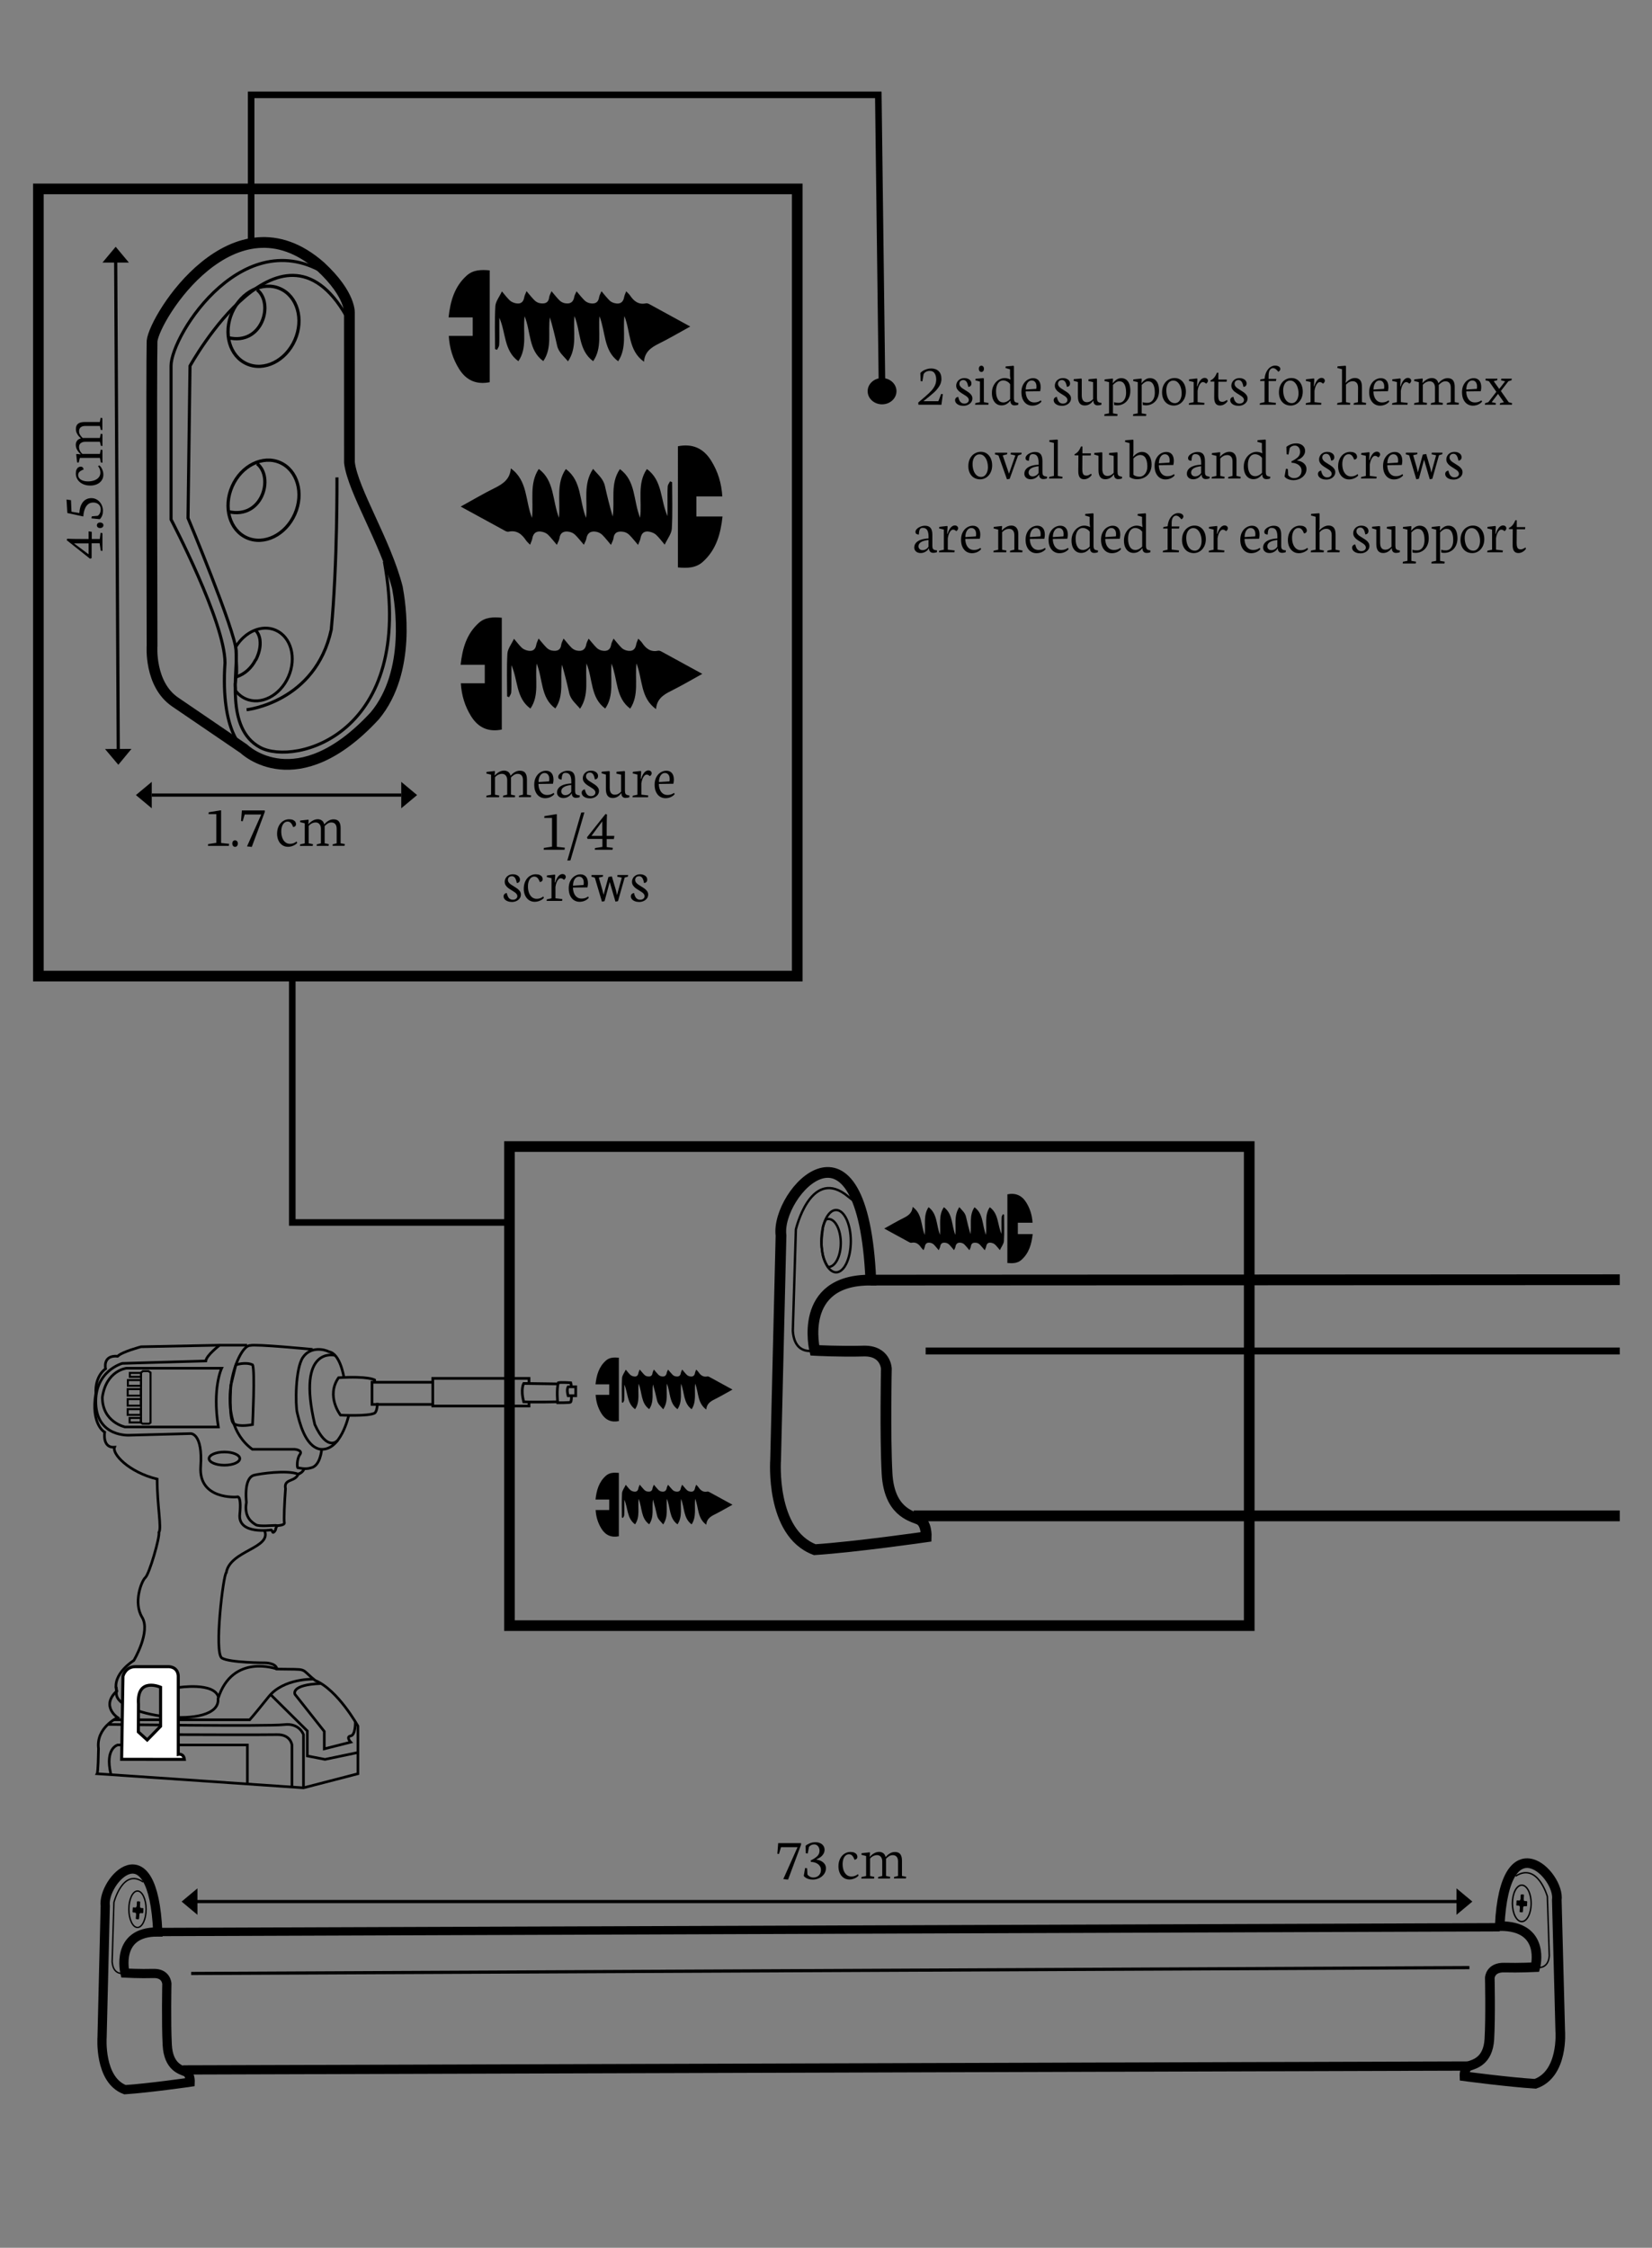 <?xml version="1.0" encoding="utf-8"?>
<!-- Generator: Adobe Illustrator 26.5.0, SVG Export Plug-In . SVG Version: 6.00 Build 0)  -->
<svg version="1.1" id="TORNILLOSMAD" xmlns="http://www.w3.org/2000/svg" xmlns:xlink="http://www.w3.org/1999/xlink" x="0px"
	 y="0px" viewBox="0 0 10752.6 14626.3" style="enable-background:new 0 0 10752.6 14626.3;" xml:space="preserve">
<rect x="0" y="0" width="10752.6" height="14626.3" fill="#808080" stroke="none"/>
<style type="text/css">
	.st0{fill:none;stroke:#000000;stroke-width:70;stroke-miterlimit:10;}
	.st1{fill:none;stroke:#000000;stroke-width:20;stroke-miterlimit:10;}
	.st2{fill:none;stroke:#000000;stroke-width:21.091;stroke-miterlimit:10;}
	.st3{fill:none;stroke:#000000;stroke-width:18.93;stroke-miterlimit:10;}
	.st4{fill:none;stroke:#000000;stroke-width:20.117;stroke-miterlimit:10;}
	.st5{fill:none;stroke:#000000;stroke-width:15.386;stroke-miterlimit:10;}
	.st6{fill:none;stroke:#000000;stroke-width:17.62;stroke-miterlimit:10;}
	.st7{fill:none;stroke:#000000;stroke-width:17.136;stroke-miterlimit:10;}
	.st8{fill:none;stroke:#000000;stroke-width:13.215;stroke-miterlimit:10;}
	.st9{fill:#FFFFFF;stroke:#000000;stroke-width:19.823;stroke-miterlimit:10;}
	.st10{fill:none;stroke:#000000;stroke-width:69.296;stroke-miterlimit:10;}
	.st11{fill:none;stroke:#000000;stroke-width:42.754;stroke-miterlimit:10;}
	.st12{fill:none;stroke:#000000;stroke-width:20.72;stroke-miterlimit:10;}
	.st13{fill:none;stroke:#000000;stroke-width:54.126;stroke-miterlimit:10;}
	.st14{fill:none;stroke:#000000;stroke-width:60.219;stroke-miterlimit:10;}
	.st15{fill:none;stroke:#000000;stroke-width:60;stroke-miterlimit:10;}
	.st16{fill:none;stroke:#000000;stroke-width:9;stroke-miterlimit:10;}
	.st17{fill:none;stroke:#000000;stroke-width:62.572;stroke-miterlimit:10;}
	.st18{fill:none;stroke:#000000;stroke-width:9.386;stroke-miterlimit:10;}
	.st19{stroke:#000000;stroke-width:3.829;stroke-miterlimit:10;}
	.st20{fill:none;stroke:#000000;stroke-width:20.805;stroke-miterlimit:10;}
	.st21{fill:none;stroke:#000000;stroke-width:45.126;stroke-miterlimit:10;}
</style>
<path class="st0" d="M989.8,4201.8c0,0-4.9-1824.5,0-1982.6c15.4-154.3,532.3-979.7,1095.4-486c204.3,189,189,308.6,189,308.6
	s0.5,883.3,0.3,968.1c22.9,185.1,235,513,312.2,813.9c17.6,96.4,92.6,543.9-146.6,833.1c-509.1,551.6-852.4,216-852.4,216
	s-277.7-189-447.4-304.7S989.8,4201.8,989.8,4201.8z"/>
<path class="st1" d="M2274.3,2093.3c-428.2-817.7-1037.6,288-1037.6,288l-12.9,990c0,0,303.4,725.1,313.7,864
	c10.3,138.9-72,504,154.3,627.4c226.3,123.4,1014.4-82.3,810-1208.6"/>
<path class="st1" d="M1587.7,4873c0,0-153.9-104.1-123.2-559.3c0-266.1-351.2-933.4-351.2-933.4s0-906.4,0-999
	c0-204.4,489.9-968.1,1042.8-575.9"/>
<ellipse transform="matrix(0.404 -0.915 0.915 0.404 -920.098 2834.008)" class="st2" cx="1714.4" cy="2123" rx="267.5" ry="223"/>
<path class="st2" d="M1486.3,2197.6c220.3,51.9,299-223.3,187.2-312"/>
<ellipse transform="matrix(0.404 -0.915 0.915 0.404 -1955.437 3508.706)" class="st2" cx="1714.4" cy="3254.7" rx="267.5" ry="223"/>
<path class="st2" d="M1486.3,3329.3c220.3,51.9,299-223.3,187.2-312"/>
<path class="st3" d="M1795.1,4101.1c-89.7-39.7-199.8,8.4-260.4,108.3c0.6,10.4,0.6,21,1,31.6c1.5,43.9,5.8,87.6,5,131.5
	c-0.3,14.9-3.1,29.1-5.8,43.5c-0.9,11.5-2.2,22.9-4.2,34.2c0,4.6,0.1,9.3,0.5,14c0.9,9.9,1.9,19.9,1.7,29.8
	c17.1,22.8,39.2,41.1,65.8,52.9c99.6,44.1,224.3-20,278.5-143.1C1931.6,4280.7,1894.8,4145.2,1795.1,4101.1z"/>
<path class="st4" d="M1540,4403.7c53.8-17.3,96.8-58.3,122.8-108.3c2-2,4-4,5-7c19-40,30-82,24-127c-4-25-14-48-33.4-64.3"/>
<path class="st4" d="M1605.2,4618.4c0,0,448.1-47.6,550.9-521.4c41-431.4,37.2-990.6,37.2-990.6"/>
<g id="TORNLLOCOLG1_00000029741929351247163300000004783970656133465514_">
	<path d="M6018.8,8035.8c6.7-63.6-11-126.3,24.9-180.6c58.4,42.9,49.7,115.7,74.6,179.9c5.8-64.3-11.5-126.2,25.2-179.7
		c59.6,43.5,49.1,117.5,74.8,180.2c6.2-62.2-12.2-124.1,25.8-180.8c16.2,19.9,37.5,35.4,43.6,63.1c8.4,37.7,17.7,75.2,28.7,112.8
		c9-58.5-10.5-121,26.5-174.9c59.6,43.1,49,116.3,74.6,179.4c7.5-63.2-11.9-126.1,24.9-179.7c58.7,42.5,49.4,114.7,76.1,173.6
		c0-18.2,0-36.3,0-54.5c0.1-18.3-0.5-36.7,0.7-54.9c0.5-6.4,5.6-12.6,8.6-18.8c2.6,1,5.1,2.1,7.7,3.1c0,57.2,2.1,114.4-1.2,171.4
		c-1.1,19-16.1,37.3-26.3,59.1c-10.9-12.8-20.2-25.4-31.3-36c-5.9-5.6-14.6-9.3-22.7-11.2c-19.5-4.6-31.8,2.9-35.2,23.8
		c-1.2,7.3-5.2,14.2-9.1,24.4c-11.6-13.4-21.2-26-32.3-37c-5.4-5.3-13.2-9.8-20.5-11.1c-18.7-3.2-34.8-0.6-37.7,23.5
		c-0.9,7.3-5.3,14.1-9.4,24.4c-11.5-13.4-20.9-25.9-31.9-36.8c-5.3-5.3-13.1-9.6-20.5-11.1c-20.8-4.5-34.9,2.6-38.6,25.6
		c-1.1,6.5-5.1,12.5-9.1,21.9c-11.6-13.5-21.1-25.9-32.2-36.7c-5.4-5.3-13.3-9.4-20.7-10.9c-19.6-4-34.1,1.3-37.4,24.2
		c-1,7.1-5.4,13.8-9.4,23.7c-12-14-21.5-26.5-32.6-37.4c-5.3-5.2-13.4-8.9-20.8-10.5c-20.2-4.5-33.5,2.8-37.2,24.7
		c-1.2,7.1-4.8,13.8-8.2,23c-6.2-6.7-11.5-11-15.1-16.4c-15.4-22.9-34-38.2-64.1-31.8c-3.9,0.8-9.1-1-12.9-3.1
		c-53.5-29-106.9-58.3-163.9-89.5c43.9-24.1,84-47.9,125.7-68.5c30.8-15.3,56.4-32.9,59.2-72.3
		C6003.7,7898.4,5993.4,7972.1,6018.8,8035.8z"/>
	<path d="M6557,7771.4c53.9-10.7,94.4,7.5,122.9,53.5c24.5,39.6,37.9,82.4,40.8,131.5c-32.4,0-63.3,0-95.7,0c0,25.6,0,48.7,0,74
		c31.8,0,62.8,0,96.5,0c-7.2,65-23.5,122.9-72.4,167c-26.2,23.6-58,24-92.3,20.9C6557,8069.8,6557,7921.5,6557,7771.4z"/>
	<g id="TORNLLOCOLG1_00000146464270762335863050000002461408572285067918_">
		<path d="M4524.7,9752.5c-6.2,58.7,10.1,116.6-22.9,166.7c-53.9-39.5-45.8-106.7-68.9-166c-5.4,59.3,10.6,116.4-23.3,165.8
			c-55-40.2-45.4-108.4-69-166.3c-5.7,57.4,11.3,114.5-23.8,166.9c-14.9-18.3-34.6-32.7-40.2-58.2c-7.7-34.8-16.4-69.4-26.5-104.1
			c-8.3,54,9.7,111.7-24.5,161.4c-55-39.8-45.2-107.4-68.9-165.6c-6.9,58.3,11,116.4-23,165.9c-54.2-39.2-45.6-105.8-70.2-160.2
			c0,16.8,0,33.5,0,50.3c-0.1,16.9,0.5,33.9-0.7,50.7c-0.4,5.9-5.2,11.6-7.9,17.4c-2.4-0.9-4.7-1.9-7.1-2.8
			c0-52.7-2-105.6,1.1-158.2c1-17.6,14.9-34.4,24.2-54.5c10.1,11.8,18.6,23.4,28.9,33.2c5.4,5.2,13.5,8.6,21,10.3
			c18,4.3,29.3-2.7,32.5-21.9c1.1-6.7,4.8-13.1,8.4-22.5c10.7,12.4,19.6,24,29.8,34.1c4.9,4.9,12.2,9.1,18.9,10.2
			c17.2,2.9,32.1,0.6,34.8-21.7c0.8-6.7,4.9-13,8.6-22.5c10.6,12.4,19.3,23.9,29.4,33.9c4.9,4.9,12.1,8.8,18.9,10.3
			c19.2,4.2,32.2-2.4,35.6-23.6c1-6,4.7-11.5,8.4-20.2c10.8,12.5,19.5,23.9,29.7,33.9c5,4.9,12.3,8.6,19.1,10
			c18.1,3.7,31.4-1.2,34.5-22.3c0.9-6.6,4.9-12.7,8.7-21.8c11.1,12.9,19.8,24.5,30.1,34.5c4.9,4.8,12.3,8.2,19.2,9.7
			c18.7,4.2,30.9-2.6,34.3-22.8c1.1-6.5,4.4-12.7,7.6-21.2c5.7,6.1,10.6,10.1,14,15.2c14.2,21.2,31.4,35.3,59.1,29.3
			c3.6-0.8,8.4,0.9,11.9,2.9c49.4,26.8,98.6,53.8,151.2,82.6c-40.5,22.3-77.5,44.2-116,63.3c-28.5,14.1-52.1,30.3-54.6,66.7
			C4538.6,9879.3,4548.1,9811.2,4524.7,9752.5z"/>
		<path d="M4028,9996.5c-49.7,9.9-87.1-7-113.4-49.4c-22.6-36.5-35-76.1-37.7-121.3c29.9,0,58.4,0,88.3,0c0-23.6,0-44.9,0-68.3
			c-29.4,0-57.9,0-89.1,0c6.6-60,21.7-113.5,66.8-154.1c24.1-21.8,53.5-22.1,85.1-19.3C4028,9721.2,4028,9858,4028,9996.5z"/>
	</g>
</g>
<line class="st0" x1="5668.2" y1="8329.7" x2="10542.8" y2="8327.2"/>
<line class="st0" x1="5947.3" y1="9863.9" x2="10542.8" y2="9863.9"/>
<g>
	<path class="st0" d="M5083.5,8039.6c-1.6,66-35.2,1459.5-35.2,1459.5s-35.2,474.8,255,584.7c268.2-17.6,725.3-83.5,725.3-83.5
		s4.4-92.3-48.4-114.3c-52.8-22-193.4-52.8-206.6-298.9c-13.2-246.2-4.4-681.4-4.4-681.4s-4.4-118.7-149.5-114.3
		c-145.1,4.4-316.5-4.4-316.5-4.4s-114.3-461.6,364.9-457.2C5615.4,7142.8,5047,7762.6,5083.5,8039.6z"/>
	<path class="st5" d="M5303.3,8786.9c0,0-131.9,39.6-142.9-127.5c4.4-149.5,19.8-659.4,19.8-659.4s91.7-389.5,318.1-231.3l94.7,74"
		/>
	<ellipse class="st5" cx="5442" cy="8076.4" rx="95.8" ry="202.8"/>
	<path class="st5" d="M5392.3,7931.9c-5.4,0-10.6,1-15.7,3c-0.8,0.9-1.5,1.8-2.2,2.7c-0.4,1.8-1.1,3.7-2.2,5.5
		c-1.4,2.2-2.9,4.4-4.3,6.7c-3.1,7.6-5.4,15.7-7.9,22.4c-0.9,2.4-1.8,4.9-2.6,7.3c-0.1,0.7-0.2,1.4-0.3,2.1
		c-1.6,10.7-8.6,66.9-9.2,84.9c-0.7,21.3-1.1,42.6,2.3,63.7c3.2,20.2,1.4,55.9,38.5,113.7c1.2,0.1,2.4,0.2,3.7,0.2
		c44.3,0,80.2-69.9,80.2-156.1C5472.5,8001.8,5436.6,7931.9,5392.3,7931.9z"/>
</g>
<g>
	<g>
		<path class="st6" d="M3720,9082.6c0,0,0,37.3-6.7,41.5c-6.7,4.2-83.5,3.7-83.5,3.7s-8.6-87.7,4.3-130.2c13.8-4.2,80.7,0,80.7,0
			s5.7,16,1.9,24.6"/>
		<path class="st6" d="M3626.9,9121.8c0,0-147.1,3.5-218,0c-22.2-84,0-119.7,0-119.7l223.1,3.1"/>
		<polyline class="st6" points="3443.3,9123.4 3443.3,9149.1 2816.8,9149.1 2816.8,8969.3 3443.3,8969.3 3443.3,9002.6 		"/>
		<polyline class="st6" points="2816.8,8994.5 2421.5,8994.5 2421.5,9138.6 2816.8,9138.6 		"/>
		<path class="st7" d="M2438.7,8992.6v-13.2c0,0-40.2-26.4-235.2-14.5c-83.5,120.1,12.9,243.3,12.9,243.3s180.7,9.3,222.3-13.2
			c18.6-14.5,17.2-66.1,17.2-66.1"/>
		<path class="st7" d="M2238.2,8961.8c0,0-22.9-153.5-97.4-166.1c-28.6-15.4-118.9-36.4-169,36.4c-50.1,72.8-50.1,309.4-37.2,361.2
			c12.9,51.8,48.6,217,148.2,236.6c135.4,16.8,186.9-219.8,186.9-219.8"/>
		<path class="st7" d="M2034.5,8780.5c0,0-371.6-36-406-25.5c-89.2-1.9-252.4,481.9,14,675.6c178.3,0,275,0,275,0
			s55.9,4.7,34.4,34.1c-21.5,29.4-18.6,88.2-12.9,86.8c5.7-1.4,44.4,12.6,84.5,0c63-12.6,70.2-121,70.2-121"/>
		<path class="st7" d="M1535.2,8881c0,0,64.3-21,108.7,0c17.2,35,0,388.7,0,388.7s-86.5,18.5-122-5.9s-18.8-251.2-18.8-251.2
			L1535.2,8881z"/>
		<path class="st7" d="M1608,8753.2h-178.3c0,0-85.9,64.9-90.2,102.7c-90.2,2.1-543.5,15.8-543.5,15.8s-182.6,49.3-171.9,265.6
			s219.1,201.6,219.1,201.6l397.4-10.5c0,0,80.6-5.2,65.5,214.2c-15,219.4,235.9,198.1,235.9,198.1s31.5-20.6,18.6,113.7
			c-12.9,134.4,205.2,100.8,205.2,100.8s4.3,2.1,8.6,13.6c4.3,11.5,24-15.7,20.6-24.1c4.7-8.4,11.7-17.8,0.4-18.9
			s-109.1,9.4-130.5-4.2c-21.5-13.6-78.4-46.2-61.2-145.9c-10.7-115.5,14-166.9,49.4-176.4s213.7-35.7,287.9-7.3
			c31.1-9.4,38.7-34.9,38.7-34.9"/>
		<ellipse class="st7" cx="1460.7" cy="9491.1" rx="100.1" ry="43"/>
		<polygon class="st8" points="917.8,9257.1 917.8,8932.4 930.3,8921.7 965.9,8921.7 979.8,8931.4 979.8,9257.3 970.2,9264.2 
			928,9264.2 		"/>
		<rect x="845.1" y="8933.6" class="st8" width="72.7" height="25.5"/>
		<rect x="832.5" y="8980.3" class="st8" width="85.2" height="37.4"/>
		<rect x="831.1" y="9038.9" class="st8" width="85.2" height="42.7"/>
		<rect x="831.1" y="9104.1" class="st8" width="85.2" height="42.7"/>
		<rect x="831.1" y="9169.3" class="st8" width="85.2" height="37.4"/>
		<rect x="843.6" y="9226.7" class="st8" width="72.7" height="29.2"/>
		<path class="st7" d="M1008.7,9285.3c0,0,141.8,0,412.5,0c-40.8-253.9,21.5-382.2,21.5-382.2l-433.9,0H822.9
			c0,0-131.8,14.3-156.8,189.4c0,161.9,147.2,192.7,147.2,192.7H1008.7z"/>
		<path class="st7" d="M1429.7,8753.2l-512,10.3c0,0-123.9,32.8-151.8,61.6c-99.9-8.4-78.8,81.4-78.8,81.4s-69.3,44-63.5,159.4
			c-33.9,203.9,57.7,253.4,57.7,253.4s-17.2,103.6,64.4,98c-17.2,42,89.4,161,277.1,207.2c0,174.3,30.8,318.5,11.5,347.2
			c6.4,32.9-62.3,270.2-88.1,293.3c-25.8,23.1-79.5,163.8-21.5,258.3c58,94.5-53.7,281.4-53.7,281.4s-143.9,88.2-111.7,199.5
			c-105.3,98.7,6.4,172.2,6.4,172.2s-141.8,64.7-124.6,201.6c-2.1,153.3-8.6,163.8-8.6,163.8l1342.6,91.7l354.5-91.7l0-310.1
			c0,0-130.3-235.2-277.8-296.8c-107.4-85.4-32.9-70-249.2-74.2c-5.7-40.6-77.3-40.6-77.3-40.6s-227.7,0-280.7-30.8
			c-53-30.8,9.2-547.3,28.2-555.7c23.3-144.9,298.1-158.8,248.8-274.7"/>
		<path class="st7" d="M1800.5,9927.5c0,0,54.6-0.7,50.3-19.6c-4.3-18.9,1.1-132.3,7.5-220.5c-12.9-68.2,62.3-42,82.7-95.5
			c9.8-3.8,9.8-3.8,9.8-3.8"/>
		<path class="st7" d="M1802.8,10860.5c0,0-289.3-106.4-383.8,193.2c20,212.8-707.5,114.8-659.5-49.7c-4.2-43.6-4.2-22.2-4.2-22.2"
			/>
		<path class="st7" d="M2041.7,10926.3c0,0-195.9-7.1-293.3,114.7c-97.4,121.8-123.2,149.8-123.2,149.8l-885,0"/>
		<path class="st7" d="M2312.7,11202.5c0,0,2.9,87.7-30.1,93.3c-32.9,5.6,0,40.6,0,40.6l-171.9,43.4l0-113.4l-190.5-240.8
			c0,0-34.3-63.3,170.5-70.8"/>
		<polyline class="st7" points="1761.1,11026.4 2000.5,11263.6 2000.5,11426 2115.4,11448.4 2329.8,11403.6 		"/>
		<path class="st7" d="M702,11220.9c0,0,1045.7,14,1146.6,1.4c101-12.6,126.7,65.1,126.7,65.1l0,345.8"/>
		<path class="st7" d="M1610.2,11608.2l0-253.6H766c0,0-83.8,21-45.1,186.9"/>
		<path class="st7" d="M1160.4,10980.9c0,0,234.7-37.2,261.7,63.3"/>
		<path class="st7" d="M1900.2,11628l0-273.4c0,0-7.9-69.3-97.4-67.2s-642.4,0-642.4,0"/>
		<path class="st7" d="M2197.2,9373.2c0,0-65,78-148.1-103.4c-121.8-516.6,131.9-450.3,131.9-450.3"/>
		<path class="st9" d="M800.3,10907.4c0,0,15-62.3,80.9-62.3c65.9,0,212.7,0,219.8,0c61.6,5.6,59.3,62.3,59.3,62.3l0,508.1
			c0,0,35.2-7.7,39.5,32.9c-70.9,0-408.2-0.3-408.2-0.3L800.3,10907.4z M900.5,11269.6l57.7,52.5l87-89.2l0-254.1
			c0,0-156.8-69.3-143.9,110.2C900.5,11259.1,900.5,11269.6,900.5,11269.6z"/>
	</g>
	<path class="st6" d="M3747.3,9024c0,0-38.5-0.3-49.6,0c-11.5,19.6,0,58.1,0,58.1h44.4h5.2L3747.3,9024z"/>
</g>
<g id="TORNLLOCOLG1_00000013913859319698678130000001018456520664912818_">
	<path d="M3462.7,3370.3c11.8-112.2-19.3-222.9,43.9-318.7c103.1,75.6,87.7,204.1,131.7,317.5c10.3-113.5-20.3-222.7,44.5-317
		c105.2,76.8,86.7,207.3,132,317.9c11-109.8-21.6-219,45.5-319.1c28.5,35,66.1,62.4,77,111.3c14.8,66.6,31.3,132.7,50.6,199
		c15.9-103.3-18.5-213.5,46.8-308.6c105.2,76.1,86.5,205.3,131.7,316.6c13.2-111.5-21.1-222.5,44-317.2
		c103.6,75,87.2,202.4,134.3,306.3c0-32.1-0.1-64.1,0-96.2c0.1-32.3-1-64.7,1.3-96.9c0.8-11.4,9.9-22.1,15.2-33.2
		c4.5,1.8,9.1,3.6,13.6,5.4c0,100.8,3.7,201.9-2.1,302.4c-2,33.6-28.4,65.7-46.3,104.3c-19.3-22.6-35.6-44.8-55.2-63.5
		c-10.4-9.9-25.8-16.4-40.1-19.8c-34.5-8.2-56,5.1-62.1,41.9c-2.1,12.9-9.1,25-16.1,43c-20.4-23.7-37.4-45.8-57-65.2
		c-9.5-9.4-23.3-17.3-36.2-19.5c-32.9-5.6-61.4-1.1-66.5,41.5c-1.5,12.8-9.3,24.9-16.5,43.1c-20.2-23.7-36.9-45.7-56.3-64.9
		c-9.4-9.4-23.2-16.9-36.1-19.7c-36.7-7.9-61.5,4.6-68.1,45.1c-1.9,11.4-8.9,22-16,38.7c-20.6-23.8-37.3-45.7-56.8-64.7
		c-9.5-9.3-23.4-16.5-36.5-19.2c-34.5-7-60.1,2.3-65.9,42.7c-1.8,12.6-9.5,24.3-16.6,41.8c-21.2-24.7-37.9-46.8-57.5-66
		c-9.4-9.2-23.6-15.6-36.7-18.6c-35.7-8-59.1,4.9-65.6,43.5c-2.1,12.5-8.5,24.3-14.5,40.5c-11-11.7-20.3-19.4-26.7-29
		c-27.1-40.4-60.1-67.4-113-56c-7,1.5-16.1-1.8-22.8-5.5c-94.4-51.2-188.6-102.9-289.1-158c77.4-42.6,148.2-84.5,221.8-120.9
		c54.4-27,99.6-58,104.5-127.5C3436,3127.8,3417.9,3258,3462.7,3370.3z"/>
	<path d="M4412.4,2903.8c95.1-18.9,166.6,13.3,216.9,94.5c43.3,69.8,66.9,145.4,72.1,232c-57.2,0-111.7,0-168.8,0
		c0,45.1,0,85.9,0,130.5c56.1,0,110.8,0,170.3,0c-12.6,114.7-41.5,216.9-127.7,294.6c-46.2,41.6-102.3,42.3-162.8,36.8
		C4412.4,3430.3,4412.4,3168.6,4412.4,2903.8z"/>
	<g id="TORNLLOCOLG1_00000000224051590730914850000004861493107856610481_">
		<path d="M4064,2056.6c-10.9,103.6,17.9,205.7-40.5,294.2c-95.1-69.8-80.9-188.3-121.5-293c-9.5,104.7,18.8,205.5-41.1,292.5
			c-97.1-70.9-80-191.3-121.8-293.4c-10.1,101.3,19.9,202.1-42,294.5c-26.3-32.3-61-57.6-71-102.7c-13.7-61.4-28.9-122.5-46.7-183.7
			c-14.7,95.3,17.1,197.1-43.2,284.8c-97.1-70.2-79.8-189.4-121.6-292.1c-12.2,102.9,19.4,205.3-40.6,292.7
			c-95.6-69.2-80.5-186.8-123.9-282.7c0,29.6,0.1,59.2,0,88.8c-0.1,29.8,0.9,59.7-1.2,89.4c-0.7,10.5-9.1,20.4-14,30.6
			c-4.2-1.7-8.4-3.3-12.6-5c0-93.1-3.5-186.3,1.9-279.1c1.8-31,26.2-60.7,42.8-96.2c17.8,20.8,32.9,41.3,51,58.6
			c9.6,9.1,23.8,15.1,37,18.2c31.8,7.5,51.7-4.7,57.3-38.7c2-11.9,8.4-23,14.8-39.7c18.8,21.9,34.5,42.3,52.6,60.2
			c8.7,8.6,21.5,16,33.4,18c30.4,5.2,56.7,1,61.4-38.3c1.4-11.8,8.6-23,15.2-39.7c18.7,21.9,34.1,42.1,51.9,59.9
			c8.7,8.6,21.4,15.6,33.4,18.1c33.9,7.3,56.8-4.3,62.9-41.6c1.7-10.6,8.2-20.3,14.8-35.7c19,22,34.4,42.2,52.4,59.8
			c8.8,8.6,21.6,15.2,33.7,17.7c31.9,6.5,55.4-2.1,60.8-39.4c1.7-11.6,8.7-22.4,15.4-38.5c19.5,22.8,35,43.2,53.1,60.9
			c8.7,8.5,21.8,14.4,33.9,17.1c33,7.4,54.5-4.5,60.5-40.2c1.9-11.5,7.8-22.4,13.3-37.4c10.1,10.8,18.7,17.9,24.7,26.7
			c25,37.3,55.4,62.2,104.3,51.7c6.4-1.4,14.9,1.7,21.1,5c87.1,47.3,174,95,266.8,145.8c-71.4,39.3-136.8,78-204.7,111.6
			c-50.2,24.9-91.9,53.5-96.4,117.7C4088.6,2280.4,4105.4,2160.2,4064,2056.6z"/>
		<path d="M3187.6,2487c-87.8,17.4-153.7-12.3-200.1-87.2c-39.9-64.4-61.7-134.2-66.5-214.1c52.8,0,103.1,0,155.8,0
			c0-41.7,0-79.3,0-120.4c-51.8,0-102.2,0-157.2,0c11.7-105.9,38.3-200.2,117.8-271.9c42.6-38.4,94.4-39,150.2-34
			C3187.6,2001.3,3187.6,2242.8,3187.6,2487z"/>
	</g>
	<g id="TORNLLOCOLG1_00000097480929379744180990000009036300400191199124_">
		<path d="M4142.5,4316.9c-10.9,103.6,17.9,205.7-40.5,294.2c-95.1-69.8-80.9-188.3-121.5-293c-9.5,104.7,18.8,205.5-41.1,292.5
			c-97.1-70.9-80-191.3-121.8-293.4c-10.1,101.3,19.9,202.1-42,294.5c-26.3-32.3-61-57.6-71-102.7c-13.7-61.4-28.9-122.5-46.7-183.7
			c-14.7,95.3,17.1,197.1-43.2,284.8c-97.1-70.2-79.8-189.4-121.6-292.1c-12.2,102.9,19.4,205.3-40.6,292.7
			c-95.6-69.2-80.5-186.8-123.9-282.7c0,29.6,0.1,59.2,0,88.8c-0.1,29.8,0.9,59.7-1.2,89.4c-0.7,10.5-9.1,20.4-14,30.6
			c-4.2-1.7-8.4-3.3-12.6-5c0-93.1-3.5-186.3,1.9-279.1c1.8-31,26.2-60.7,42.8-96.2c17.8,20.8,32.9,41.3,51,58.6
			c9.6,9.1,23.8,15.1,37,18.2c31.8,7.5,51.7-4.7,57.3-38.7c2-11.9,8.4-23,14.8-39.7c18.8,21.9,34.5,42.3,52.6,60.2
			c8.7,8.6,21.5,16,33.4,18c30.4,5.2,56.7,1,61.4-38.3c1.4-11.8,8.6-23,15.2-39.7c18.7,21.9,34.1,42.1,51.9,59.9
			c8.7,8.6,21.4,15.6,33.4,18.1c33.9,7.3,56.8-4.3,62.9-41.6c1.7-10.6,8.2-20.3,14.8-35.7c19,22,34.4,42.2,52.4,59.8
			c8.8,8.6,21.6,15.2,33.7,17.7c31.9,6.5,55.4-2.1,60.8-39.4c1.7-11.6,8.7-22.4,15.4-38.5c19.5,22.8,35,43.2,53.1,60.9
			c8.7,8.5,21.8,14.4,33.9,17.1c33,7.4,54.5-4.5,60.5-40.2c1.9-11.5,7.8-22.4,13.3-37.4c10.1,10.8,18.7,17.9,24.7,26.7
			c25,37.3,55.4,62.2,104.3,51.7c6.4-1.4,14.9,1.7,21.1,5c87.1,47.3,174,95,266.8,145.8c-71.4,39.3-136.8,78-204.7,111.6
			c-50.2,24.9-91.9,53.5-96.4,117.7C4167.1,4540.7,4183.8,4420.5,4142.5,4316.9z"/>
		<path d="M3266.1,4747.3c-87.8,17.4-153.7-12.3-200.1-87.2c-39.9-64.4-61.7-134.2-66.5-214.1c52.8,0,103.1,0,155.8,0
			c0-41.7,0-79.3,0-120.4c-51.8,0-102.2,0-157.2,0c11.7-105.9,38.3-200.2,117.8-271.9c42.6-38.4,94.4-39,150.2-34
			C3266.1,4261.6,3266.1,4503.1,3266.1,4747.3z"/>
	</g>
</g>
<g>
	<path d="M5977.8,2633.8l-1.2-14.5l46.5-39.8c16.3-13.9,29.4-26.5,39.5-37.7c10-11.2,17.7-22.7,23-34.5c5.3-11.8,8-24.4,8-38
		c0-16-3.4-29.3-10.1-39.9c-6.7-10.6-17.3-15.9-31.7-15.9c-9.8,0-18.1,2-25.1,6.1c-7,4-12,9-15.1,14.8l-8,47.1l-11.1-1.6l-2-52.5
		c3.6-4.8,9.1-9.5,16.5-14.2c7.4-4.6,15.8-8.4,25.3-11.2c9.5-2.9,19-4.3,28.5-4.3c20.6,0,36.8,5.8,48.8,17.4
		c12,11.6,18,28.5,18,50.8c0,16.3-4.5,31.7-13.5,46.3c-9,14.6-20.1,28-33.4,40.1c-13.3,12.2-31.7,27.6-55.3,46.4l-15.4,12.1h97.5
		l18.6-47.5l10.7,1.6l-9.2,68.9H5977.8z"/>
	<path d="M6270.4,2640.7c-10.3,0-19.5-1.6-27.7-4.8s-14.6-7.6-19.3-13.2c-4.7-5.6-7-11.9-7-18.9c0-5.9,2-10.7,5.9-14.6
		s8.9-6.2,14.8-6.8c3.3,15.4,8.1,26.5,14.5,33.4c6.4,6.9,14.8,10.4,25.2,10.4c8.5,0,15.4-2.2,20.9-6.6c5.5-4.4,8.2-10,8.2-16.8
		c0-4.8-1.5-9.3-4.6-13.5c-3.1-4.2-6.9-7.9-11.5-11.1c-4.6-3.3-11-7.4-19-12.3c-10.2-6.1-18.3-11.5-24.5-16.2
		c-6.2-4.7-11.5-10.4-15.9-17.1c-4.4-6.7-6.6-14.4-6.6-22.9c0-8.1,2-15.9,6.1-23.4c4-7.6,10.1-13.7,18.3-18.6
		c8.1-4.8,18.1-7.2,29.8-7.2c8.5,0,16.1,1.5,22.9,4.5c6.8,3,12.2,7.1,16.1,12.3c3.9,5.2,5.9,11.1,5.9,17.6c0,7.2-1.9,12.6-5.6,16.3
		s-8.7,5.8-14.9,6.3l-1.6-7.6c-3.1-13.8-7.3-23.4-12.4-28.8c-5.1-5.4-11.1-8.1-17.9-8.1c-7.9,0-14.3,2.2-18.9,6.7s-7,10.4-7,17.7
		c0,5.7,1.7,11,5.2,15.8c3.4,4.8,7.7,9.1,12.9,12.8c5.1,3.7,12.1,8.2,20.8,13.4c9.9,6,17.9,11.3,23.9,15.8
		c6.1,4.6,11.2,10,15.4,16.2c4.2,6.2,6.3,13.3,6.3,21.3c0,9.4-2.7,17.7-8.2,25c-5.5,7.3-12.7,13-21.7,17.1
		S6280.4,2640.7,6270.4,2640.7z"/>
	<path d="M6346.3,2633.8l2.3-10.7l29.5-6.2V2483l-29.7-8.2l1.6-10l50.6-4.3l3.1,3.1v153.1l31.2,5.9l-2.1,11.1H6346.3z
		 M6387.5,2420.3c-5.1,0-9.1-1.9-12-5.8c-2.9-3.8-4.4-8.8-4.4-14.9c0-6,1.5-10.8,4.5-14.5c3-3.6,7-5.5,11.9-5.5
		c4.9,0,9,1.8,12.1,5.5c3.1,3.6,4.7,8.5,4.7,14.5c0,6.2-1.5,11.3-4.5,15C6396.8,2418.5,6392.7,2420.3,6387.5,2420.3z"/>
	<path d="M6518.4,2637.9c-11.8,0-22.5-3.1-31.8-9.4s-16.8-15.5-22.3-27.6c-5.5-12.2-8.2-26.8-8.2-43.8c0-18.8,4-35.5,11.9-50.2
		c7.9-14.7,18.3-26.2,31.2-34.4c12.8-8.2,26.2-12.3,40.1-12.3c6.4,0,13.2,0.9,20.3,2.8c7.2,1.9,12.4,4.1,15.6,6.5h1.6l-2.7-25.6
		v-40.8l-29.7-8.4l1.8-10.4l50.4-4.3l2.9,3.3v207c0,7.9,0.8,14,2.5,18.1c1.7,4.1,3.8,6.8,6.3,8.2s6,2.5,10.4,3.4l10.4,2.3l-1.8,11.7
		c-4.8,1.4-8.8,2.4-11.8,3c-3.1,0.6-7,0.9-11.8,0.9c-9,0-15.7-2.6-20.2-7.9s-6.7-12.1-6.7-20.6v-1.4h-2
		c-6.2,8.6-14.1,15.7-23.5,21.3C6541.9,2635.1,6530.9,2637.9,6518.4,2637.9z M6529.7,2475.6c-9.4,0-17.6,2.8-24.6,8.5
		s-12.5,13.7-16.3,24.2c-3.8,10.5-5.8,22.9-5.8,37.2c0,23,4.2,41,12.5,53.9c8.3,12.9,20.1,19.3,35.2,19.3c7.9,0,16.2-2.3,24.7-6.8
		c8.5-4.6,15-9.8,19.4-15.8V2500c-5.3-7.7-12.1-13.7-20.4-18C6546.2,2477.8,6537.9,2475.6,6529.7,2475.6z"/>
	<path d="M6718.4,2639.7c-12.8,0-24.4-3.3-35.1-9.9c-10.6-6.6-19.1-16.5-25.5-29.7c-6.4-13.2-9.6-29.3-9.6-48.3
		c0-18.6,3.6-34.8,10.9-48.6c7.3-13.8,16.8-24.3,28.6-31.5c11.8-7.2,24.1-10.8,37-10.8c15,0,26.9,4.9,35.6,14.8
		c8.8,9.9,13.2,24.7,13.2,44.5c0,3.1-0.3,7.3-1,12.6c-0.7,5.3-1.4,9.6-2.3,13l-94.5,1.2c0.3,12.9,2.4,24.7,6.5,35.5
		c4.1,10.8,10.3,19.5,18.7,26.2c8.3,6.6,18.6,10,30.9,10c8.2,0,15.6-1,22.3-3.1c6.6-2.1,13.6-5.6,20.9-10.5l3.7,8.6
		c-6.9,8.1-15.6,14.5-26,19.1C6742.4,2637.3,6730.9,2639.7,6718.4,2639.7z M6715.3,2475.8c-7,0-13.4,2.2-19.2,6.6
		c-5.8,4.4-10.5,11.1-14.1,19.9c-3.6,8.9-5.5,19.7-5.8,32.4l68.6-4.5c0.9-2.6,1.4-7.8,1.4-15.6c0-11.8-2.8-21.3-8.3-28.3
		C6732.3,2479.3,6724.8,2475.8,6715.3,2475.8z"/>
	<path d="M6912.3,2640.7c-10.3,0-19.5-1.6-27.7-4.8s-14.6-7.6-19.3-13.2c-4.7-5.6-7-11.9-7-18.9c0-5.9,2-10.7,5.9-14.6
		s8.9-6.2,14.8-6.8c3.3,15.4,8.1,26.5,14.5,33.4c6.4,6.9,14.8,10.4,25.2,10.4c8.5,0,15.4-2.2,20.9-6.6c5.5-4.4,8.2-10,8.2-16.8
		c0-4.8-1.5-9.3-4.6-13.5c-3.1-4.2-6.9-7.9-11.5-11.1c-4.6-3.3-11-7.4-19-12.3c-10.2-6.1-18.3-11.5-24.5-16.2
		c-6.2-4.7-11.5-10.4-15.9-17.1c-4.4-6.7-6.6-14.4-6.6-22.9c0-8.1,2-15.9,6.1-23.4c4-7.6,10.1-13.7,18.3-18.6
		c8.1-4.8,18.1-7.2,29.8-7.2c8.5,0,16.1,1.5,22.9,4.5c6.8,3,12.2,7.1,16.1,12.3c3.9,5.2,5.9,11.1,5.9,17.6c0,7.2-1.9,12.6-5.6,16.3
		s-8.7,5.8-14.9,6.3l-1.6-7.6c-3.1-13.8-7.3-23.4-12.4-28.8c-5.1-5.4-11.1-8.1-17.9-8.1c-7.9,0-14.3,2.2-18.9,6.7s-7,10.4-7,17.7
		c0,5.7,1.7,11,5.2,15.8c3.4,4.8,7.7,9.1,12.9,12.8c5.1,3.7,12.1,8.2,20.8,13.4c9.9,6,17.9,11.3,23.9,15.8
		c6.1,4.6,11.2,10,15.4,16.2c4.2,6.2,6.3,13.3,6.3,21.3c0,9.4-2.7,17.7-8.2,25c-5.5,7.3-12.7,13-21.7,17.1
		S6922.4,2640.7,6912.3,2640.7z"/>
	<path d="M7015.9,2486l-28.3-8.4l1.6-10.4l48.6-4.1l3.1,3.3v105.5c0,30.1,11.2,45.1,33.6,45.1c8.1,0,15.5-1.9,22.4-5.7
		c6.8-3.8,12.8-8.5,17.9-14.1v-110.7l-30.7-7l1.2-11.7l52-4.7l2.7,3.3v123.8c0,9.8,1.4,16.8,4.1,21.2c2.7,4.4,7.8,7.3,15.2,8.7
		l10.5,2.3l-1.4,11.5c-4.6,1.3-8.7,2.3-12.3,2.9c-3.6,0.6-7.7,1-12.3,1c-8.5,0-15-2.6-19.7-7.8s-7-11.8-7-19.7v-2.3h-2.3
		c-6.6,9.9-14.7,17.4-24.1,22.7c-9.4,5.2-19.5,7.8-30.2,7.8c-29.7,0-44.5-19.5-44.5-58.4V2486z"/>
	<path d="M7272.5,2706.7h-84.8l1.2-11.3l29.7-5.9v-202.9l-30.1-7.4l1.6-10.4l51.8-5.5l2.5,2.7l-1.8,26.8h1.4
		c6.2-8.6,14-16.1,23.3-22.5c9.3-6.4,19.8-9.6,31.3-9.6c11.5,0,21.6,2.9,30.4,8.8s15.7,14.9,20.7,27.2c5,12.3,7.5,27.9,7.5,46.8
		c0,18.2-3.7,34.5-11,48.8c-7.4,14.3-17.5,25.5-30.6,33.4c-13,7.9-27.7,11.9-43.9,11.9c-5.3,0-12-0.7-19.9-2.1l-1-18.8
		c4.4,1.7,8.9,2.9,13.3,3.5c4.4,0.7,10.5,1,18.2,1c9.1,0,17.3-2.6,24.4-7.9c7.2-5.3,12.8-12.9,16.8-22.9c4-10,6.1-21.9,6.1-35.5
		c0-23.6-3.6-41.7-10.8-54.5c-7.2-12.8-18.2-19.1-32.9-19.1c-8.1,0-15.4,2.1-22,6.4c-6.6,4.3-13.2,9.9-19.8,16.8v185.2l30.5,5.1
		L7272.5,2706.7z"/>
	<path d="M7459.4,2706.7h-84.8l1.2-11.3l29.7-5.9v-202.9l-30.1-7.4l1.6-10.4l51.8-5.5l2.5,2.7l-1.8,26.8h1.4
		c6.2-8.6,14-16.1,23.3-22.5c9.3-6.4,19.8-9.6,31.3-9.6c11.5,0,21.6,2.9,30.4,8.8s15.7,14.9,20.7,27.2c5,12.3,7.5,27.9,7.5,46.8
		c0,18.2-3.7,34.5-11,48.8c-7.4,14.3-17.5,25.5-30.6,33.4c-13,7.9-27.7,11.9-43.9,11.9c-5.3,0-12-0.7-19.9-2.1l-1-18.8
		c4.4,1.7,8.9,2.9,13.3,3.5c4.4,0.7,10.5,1,18.2,1c9.1,0,17.3-2.6,24.4-7.9c7.2-5.3,12.8-12.9,16.8-22.9c4-10,6.1-21.9,6.1-35.5
		c0-23.6-3.6-41.7-10.8-54.5c-7.2-12.8-18.2-19.1-32.9-19.1c-8.1,0-15.4,2.1-22,6.4c-6.6,4.3-13.2,9.9-19.8,16.8v185.2l30.5,5.1
		L7459.4,2706.7z"/>
	<path d="M7640.5,2639.1c-15.2,0-28.7-3.6-40.3-10.7c-11.7-7.2-20.6-17.2-27-30.2c-6.3-13-9.5-27.8-9.5-44.6
		c0-19.1,3.7-35.8,11-49.9c7.4-14.1,17.3-25,29.8-32.5c12.5-7.6,26.1-11.3,40.8-11.3c14.7,0,27.6,3.8,38.8,11.5
		c11.1,7.7,19.7,18.2,25.7,31.6c6,13.4,9,28.5,9,45.1c0,17.7-3.5,33.5-10.5,47.3c-7,13.8-16.5,24.5-28.5,32.2
		C7667.7,2635.2,7654.7,2639.1,7640.5,2639.1z M7637,2476.4c-9.5,0-17.7,2.8-24.6,8.4c-6.9,5.6-12.1,13.2-15.7,22.9
		c-3.6,9.6-5.4,20.2-5.4,31.8c0,14.8,2.1,28.6,6.3,41.4c4.2,12.8,10.6,23,19,30.8c8.5,7.7,18.7,11.6,30.7,11.6
		c9,0,16.8-2.9,23.4-8.6c6.6-5.7,11.7-13.4,15.2-23.1c3.5-9.7,5.3-20.3,5.3-31.9c0-13.7-2.1-26.9-6.2-39.6
		c-4.1-12.8-10.3-23.2-18.5-31.3C7658.4,2480.5,7648.5,2476.4,7637,2476.4z"/>
	<path d="M7838.1,2633.8h-100.6l1.6-10.2l30.3-6.6V2486l-31.2-7.6l1.8-10.2l50.6-5.7l3.1,3.3l-2.7,47.9h2.7c3.1-11.1,7.1-20.7,12-29
		c4.9-8.3,10.4-14.6,16.4-19c6.1-4.4,12.2-6.6,18.5-6.6c6.6,0,11.9,1.8,15.8,5.5c3.9,3.6,5.9,8.1,5.9,13.3c0,3.3-1.1,6.5-3.2,9.8
		c-2.1,3.3-5.1,6.2-8.9,8.8c-6.6-6.8-13.6-10.2-20.9-10.2c-5.2,0-10.2,2.5-14.9,7.6c-4.8,5.1-8.8,11.9-12.2,20.6
		c-3.4,8.7-5.8,18.3-7.2,28.8v73.4l44.9,5.3L7838.1,2633.8z"/>
	<path d="M7903.9,2483.2h-24.8v-7.8c9.4-4.3,17.4-10.6,24.1-18.8c6.7-8.3,12.6-18.7,17.7-31.3h9.2v44.5h55.3l-1.6,14.1h-53.9
		l-0.6,89.5c0,10.8,0.9,19.2,2.8,25.2c1.9,6,4.8,10.2,8.7,12.6c3.9,2.4,9,3.6,15.4,3.6c4.3,0,8.7-0.9,13.2-2.8
		c4.5-1.9,8.5-4,11.9-6.2c3.4-2.3,5.2-3.5,5.2-3.6l3.7,8.6c-6,8.6-13.4,15.4-22.2,20.4s-18,7.5-27.6,7.5c-12.4,0-21.7-4.3-28-12.8
		c-6.3-8.5-9.4-22.2-9.3-40.9L7903.9,2483.2z"/>
	<path d="M8061.4,2640.7c-10.3,0-19.5-1.6-27.7-4.8s-14.6-7.6-19.3-13.2c-4.7-5.6-7-11.9-7-18.9c0-5.9,2-10.7,5.9-14.6
		s8.9-6.2,14.8-6.8c3.3,15.4,8.1,26.5,14.5,33.4c6.4,6.9,14.8,10.4,25.2,10.4c8.5,0,15.4-2.2,20.9-6.6c5.5-4.4,8.2-10,8.2-16.8
		c0-4.8-1.5-9.3-4.6-13.5c-3.1-4.2-6.9-7.9-11.5-11.1c-4.6-3.3-11-7.4-19-12.3c-10.2-6.1-18.3-11.5-24.5-16.2
		c-6.2-4.7-11.5-10.4-15.9-17.1c-4.4-6.7-6.6-14.4-6.6-22.9c0-8.1,2-15.9,6.1-23.4c4-7.6,10.1-13.7,18.3-18.6
		c8.1-4.8,18.1-7.2,29.8-7.2c8.5,0,16.1,1.5,22.9,4.5c6.8,3,12.2,7.1,16.1,12.3c3.9,5.2,5.9,11.1,5.9,17.6c0,7.2-1.9,12.6-5.6,16.3
		s-8.7,5.8-14.9,6.3l-1.6-7.6c-3.1-13.8-7.3-23.4-12.4-28.8c-5.1-5.4-11.1-8.1-17.9-8.1c-7.9,0-14.3,2.2-18.9,6.7s-7,10.4-7,17.7
		c0,5.7,1.7,11,5.2,15.8c3.4,4.8,7.7,9.1,12.9,12.8c5.1,3.7,12.1,8.2,20.8,13.4c9.9,6,17.9,11.3,23.9,15.8
		c6.1,4.6,11.2,10,15.4,16.2c4.2,6.2,6.3,13.3,6.3,21.3c0,9.4-2.7,17.7-8.2,25c-5.5,7.3-12.7,13-21.7,17.1
		S8071.4,2640.7,8061.4,2640.7z"/>
	<path d="M8303.6,2633.8h-104.9l2.3-10l29.7-7v-137.5h-29.1l2.3-10.5l27-4.3c1.8-18.6,6.2-34.4,13.3-47.3s15.4-22.5,25.2-28.8
		c9.8-6.3,19.5-9.5,29.3-9.5c10.4,0,18.8,2,25.2,6.1c6.4,4,9.6,9.4,9.6,16c0,4-1.4,7.7-4.1,11s-5.9,5.7-9.4,7.1
		c-4.6-6.5-9.8-12.1-15.7-16.7c-5.9-4.6-12.2-6.9-18.8-6.9c-8.1,0-14.8,3.9-20.1,11.7c-5.3,7.8-8.1,19.5-8.2,35l-0.2,23.4h50.4
		l-2.5,13.7h-47.9V2616l48,5.9L8303.6,2633.8z"/>
	<path d="M8401.2,2639.1c-15.2,0-28.7-3.6-40.3-10.7c-11.7-7.2-20.6-17.2-27-30.2c-6.3-13-9.5-27.8-9.5-44.6
		c0-19.1,3.7-35.8,11-49.9c7.4-14.1,17.3-25,29.8-32.5c12.5-7.6,26.1-11.3,40.8-11.3c14.7,0,27.6,3.8,38.8,11.5
		c11.1,7.7,19.7,18.2,25.7,31.6c6,13.4,9,28.5,9,45.1c0,17.7-3.5,33.5-10.5,47.3c-7,13.8-16.5,24.5-28.5,32.2
		C8428.5,2635.2,8415.4,2639.1,8401.2,2639.1z M8397.7,2476.4c-9.5,0-17.7,2.8-24.6,8.4c-6.9,5.6-12.1,13.2-15.7,22.9
		c-3.6,9.6-5.4,20.2-5.4,31.8c0,14.8,2.1,28.6,6.3,41.4c4.2,12.8,10.6,23,19,30.8c8.5,7.7,18.7,11.6,30.7,11.6
		c9,0,16.8-2.9,23.4-8.6c6.6-5.7,11.7-13.4,15.2-23.1c3.5-9.7,5.3-20.3,5.3-31.9c0-13.7-2.1-26.9-6.2-39.6
		c-4.1-12.8-10.3-23.2-18.5-31.3C8419.2,2480.5,8409.3,2476.4,8397.7,2476.4z"/>
	<path d="M8598.9,2633.8h-100.6l1.6-10.2l30.3-6.6V2486l-31.2-7.6l1.8-10.2l50.6-5.7l3.1,3.3l-2.7,47.9h2.7c3.1-11.1,7.1-20.7,12-29
		c4.9-8.3,10.4-14.6,16.4-19c6.1-4.4,12.2-6.6,18.5-6.6c6.6,0,11.9,1.8,15.8,5.5c3.9,3.6,5.9,8.1,5.9,13.3c0,3.3-1.1,6.5-3.2,9.8
		c-2.1,3.3-5.1,6.2-8.9,8.8c-6.6-6.8-13.6-10.2-20.9-10.2c-5.2,0-10.2,2.5-14.9,7.6c-4.8,5.1-8.8,11.9-12.2,20.6
		c-3.4,8.7-5.8,18.3-7.2,28.8v73.4l44.9,5.3L8598.9,2633.8z"/>
	<path d="M8787.1,2633.8h-84.4l2.1-11.1l30.1-5.9v-214.3l-30.7-8.2l1.8-10.5l51.6-4.1l3.1,3.3v86.9l-2.5,20.7h1.6
		c8.3-9.1,17.7-16.5,28-22.3c10.4-5.7,20.8-8.6,31.3-8.6c14.6,0,25.8,4.6,33.7,13.7c7.9,9.1,11.8,24.3,11.8,45.5v98l27.7,5.5
		l-1.8,11.3h-80.3l1.8-10.5l26.8-6.2l0.6-92.8v-1.4c0-14.7-3.2-25.4-9.6-32c-6.4-6.6-14.5-10-24.4-10c-8.7,0-16.6,1.8-23.6,5.3
		s-14.1,9.1-21.1,16.8v113.9l28.3,5.7L8787.1,2633.8z"/>
	<path d="M8981.9,2639.7c-12.8,0-24.4-3.3-35.1-9.9c-10.6-6.6-19.1-16.5-25.5-29.7c-6.4-13.2-9.6-29.3-9.6-48.3
		c0-18.6,3.6-34.8,10.9-48.6c7.3-13.8,16.8-24.3,28.6-31.5c11.8-7.2,24.1-10.8,37-10.8c15,0,26.9,4.9,35.6,14.8
		c8.8,9.9,13.2,24.7,13.2,44.5c0,3.1-0.3,7.3-1,12.6c-0.7,5.3-1.4,9.6-2.3,13l-94.5,1.2c0.3,12.9,2.4,24.7,6.5,35.5
		c4.1,10.8,10.3,19.5,18.7,26.2c8.3,6.6,18.6,10,30.9,10c8.2,0,15.6-1,22.3-3.1c6.6-2.1,13.6-5.6,20.9-10.5l3.7,8.6
		c-6.9,8.1-15.6,14.5-26,19.1C9005.8,2637.3,8994.4,2639.7,8981.9,2639.7z M8978.8,2475.8c-7,0-13.4,2.2-19.2,6.6
		c-5.8,4.4-10.5,11.1-14.1,19.9c-3.6,8.9-5.5,19.7-5.8,32.4l68.6-4.5c0.9-2.6,1.4-7.8,1.4-15.6c0-11.8-2.8-21.3-8.3-28.3
		C8995.8,2479.3,8988.3,2475.8,8978.8,2475.8z"/>
	<path d="M9161,2633.8h-100.6l1.6-10.2l30.3-6.6V2486l-31.2-7.6l1.8-10.2l50.6-5.7l3.1,3.3l-2.7,47.9h2.7c3.1-11.1,7.1-20.7,12-29
		c4.9-8.3,10.4-14.6,16.4-19c6.1-4.4,12.2-6.6,18.5-6.6c6.6,0,11.9,1.8,15.8,5.5c3.9,3.6,5.9,8.1,5.9,13.3c0,3.3-1.1,6.5-3.2,9.8
		c-2.1,3.3-5.1,6.2-8.9,8.8c-6.6-6.8-13.6-10.2-20.9-10.2c-5.2,0-10.2,2.5-14.9,7.6c-4.8,5.1-8.8,11.9-12.2,20.6
		c-3.4,8.7-5.8,18.3-7.2,28.8v73.4l44.9,5.3L9161,2633.8z"/>
	<path d="M9286.6,2633.8h-83l1.8-10.5l29.7-6.2v-130.3l-30.7-7.8l1.2-10.2l52.5-5.9l2.3,2.7l-2.1,26h1.6c7-8.6,15.9-16,26.7-22.2
		c10.7-6.2,21.8-9.3,33.3-9.3c10.3,0,19.2,2.8,26.8,8.3c7.6,5.5,12.5,13.6,14.8,24.1h2.1c6.8-8.7,15.4-16.2,25.9-22.4
		c10.5-6.2,21.5-9.3,32.9-9.3c16.4,0,28.2,4.9,35.4,14.6c7.2,9.8,10.7,23.6,10.7,41.6v99.6l27.7,5.3l-2.5,11.3h-77.5l1.2-10.2
		l25.4-6.2v-95.1c0-12.9-3-22.9-8.9-29.9c-5.9-7-14.4-10.5-25.5-10.5c-8.7,0-16.7,2.3-23.8,6.8c-7.2,4.6-13.8,10.1-19.9,16.6V2617
		l27.1,5.5l-1.6,11.3h-77.7l1.6-10.5l26-6.2v-95.1c0-12.2-3-22.1-9.1-29.5s-14.3-11.1-24.7-11.1c-8.7,0-17.1,2.1-25.2,6.2
		c-8.1,4.1-14.8,9.5-20.3,16.3V2617l27.9,5.5L9286.6,2633.8z"/>
	<path d="M9586.2,2639.7c-12.8,0-24.4-3.3-35.1-9.9c-10.6-6.6-19.1-16.5-25.5-29.7c-6.4-13.2-9.6-29.3-9.6-48.3
		c0-18.6,3.6-34.8,10.9-48.6c7.3-13.8,16.8-24.3,28.6-31.5c11.8-7.2,24.1-10.8,37-10.8c15,0,26.9,4.9,35.6,14.8
		c8.8,9.9,13.2,24.7,13.2,44.5c0,3.1-0.3,7.3-1,12.6c-0.7,5.3-1.4,9.6-2.3,13l-94.5,1.2c0.3,12.9,2.4,24.7,6.5,35.5
		c4.1,10.8,10.3,19.5,18.7,26.2c8.3,6.6,18.6,10,30.9,10c8.2,0,15.6-1,22.3-3.1c6.6-2.1,13.6-5.6,20.9-10.5l3.7,8.6
		c-6.9,8.1-15.6,14.5-26,19.1C9610.1,2637.3,9598.7,2639.7,9586.2,2639.7z M9583,2475.8c-7,0-13.4,2.2-19.2,6.6
		c-5.8,4.4-10.5,11.1-14.1,19.9c-3.6,8.9-5.5,19.7-5.8,32.4l68.6-4.5c0.9-2.6,1.4-7.8,1.4-15.6c0-11.8-2.8-21.3-8.3-28.3
		C9600.1,2479.3,9592.6,2475.8,9583,2475.8z"/>
	<path d="M9664.5,2633.8l1.8-10.2l21.1-6.6l52-67.4l-48-68.8l-23-6.2l1.4-10.7h77l-2,10.4l-22.5,6.2l35.9,50.4l38.5-49.6l-27-6.6
		l2.3-10.7h68.2l-2.1,10.5l-20.3,6.4l-49,63.3l51.2,73.2l22.3,6.2l-1.6,10.2h-79.1l2.3-10l24.8-6.4l-38.3-54.3l-41.4,53.9l27.7,6.2
		l-1.8,10.5H9664.5z"/>
	<path d="M6379.5,3119.1c-15.2,0-28.7-3.6-40.3-10.7c-11.7-7.2-20.6-17.2-27-30.2c-6.3-13-9.5-27.8-9.5-44.6
		c0-19.1,3.7-35.8,11-49.9c7.4-14.1,17.3-25,29.8-32.5c12.5-7.6,26.1-11.3,40.8-11.3c14.7,0,27.6,3.8,38.8,11.5
		c11.1,7.7,19.7,18.2,25.7,31.6c6,13.4,9,28.5,9,45.1c0,17.7-3.5,33.5-10.5,47.3c-7,13.8-16.5,24.5-28.5,32.2
		C6406.8,3115.2,6393.7,3119.1,6379.5,3119.1z M6376,2956.4c-9.5,0-17.7,2.8-24.6,8.4c-6.9,5.6-12.1,13.2-15.7,22.9
		c-3.6,9.6-5.4,20.2-5.4,31.8c0,14.8,2.1,28.6,6.3,41.4c4.2,12.8,10.6,23,19,30.8c8.5,7.7,18.7,11.6,30.7,11.6
		c9,0,16.8-2.9,23.4-8.6c6.6-5.7,11.7-13.4,15.2-23.1c3.5-9.7,5.3-20.3,5.3-31.9c0-13.7-2.1-26.9-6.2-39.6
		c-4.1-12.8-10.3-23.2-18.5-31.3C6397.5,2960.5,6387.6,2956.4,6376,2956.4z"/>
	<path d="M6475.4,2956.4l1.4-10.7h79.3l-1,10.4l-28.5,7.2l40.8,119.1l41.4-118.8l-31.2-7.2l2.1-10.7h70.1l-1.8,10.4l-21.3,7.2
		l-54.9,152.7l-17.6,2.9l-55.1-155.3L6475.4,2956.4z"/>
	<path d="M6707.5,3118.7c-7.2,0-13.8-1.4-19.9-4.3c-6.1-2.9-11-7-14.7-12.5s-5.6-11.8-5.6-19.1c0-11.1,3.4-20.9,10.3-29.4
		c6.8-8.5,17.2-15.4,31.1-20.5c13.9-5.1,31-8.2,51.5-9.1v-13.1c0-17.8-2.9-31.6-8.7-41.2c-5.8-9.6-15.4-14.5-28.8-14.5
		c-6.6,0-11.7,1.6-15.1,4.7c-3.5,3.1-5.9,7.7-7.3,13.7c-1.4,6-2.5,14.3-3.1,25c-6.1,0-11.3-1.3-15.6-3.8s-6.4-7.1-6.4-13.8
		s3.1-13.1,9.4-19.2c6.2-6.2,14.2-11.2,23.8-14.9c9.6-3.8,19.1-5.7,28.5-5.7c16.8,0,29,4.8,36.7,14.4c7.7,9.6,11.5,24.6,11.5,45
		v68.6c0,6.8,0.4,12.1,1.3,16c0.8,3.9,2.7,7.1,5.5,9.6c2.8,2.5,7.1,4.2,12.8,5.1l11.3,2.1l-1.8,11.7l-3.9,1c-3.9,1-7.2,1.8-10,2.2
		c-2.7,0.5-5.9,0.7-9.4,0.7c-9,0-15.8-2.6-20.4-7.7c-4.6-5.1-6.9-11.3-6.9-18.5v-2.7h-1.6c-2.2,4.3-5.7,8.8-10.5,13.4
		c-4.8,4.6-11,8.6-18.5,11.9C6725.3,3117,6716.8,3118.7,6707.5,3118.7z M6760,3033.7c-43.5,4.7-65.2,18.6-65.2,41.6c0,4,1,8,3,11.8
		c2,3.8,5,6.9,8.9,9.3s8.5,3.5,13.7,3.5c8.6,0,16.5-2.2,23.6-6.6c7.2-4.4,12.5-9.8,16-16V3033.7z"/>
	<path d="M6827.6,3113.8l2-10.7l30.1-6.2v-214.6l-30.5-8l1.2-10.2l51.2-4.1l3.3,3.1v233.8l31.4,5.9l-2.3,11.1H6827.6z"/>
	<path d="M7019.2,2963.2h-24.8v-7.8c9.4-4.3,17.4-10.6,24.1-18.8c6.7-8.3,12.6-18.7,17.7-31.3h9.2v44.5h55.3l-1.6,14.1h-53.9
		l-0.6,89.5c0,10.8,0.9,19.2,2.8,25.2c1.9,6,4.8,10.2,8.7,12.6c3.9,2.4,9,3.6,15.4,3.6c4.3,0,8.7-0.9,13.2-2.8
		c4.5-1.9,8.5-4,11.9-6.2c3.4-2.3,5.2-3.5,5.2-3.6l3.7,8.6c-6,8.6-13.4,15.4-22.2,20.4s-18,7.5-27.6,7.5c-12.4,0-21.7-4.3-28-12.8
		c-6.3-8.5-9.4-22.2-9.3-40.9L7019.2,2963.2z"/>
	<path d="M7149.8,2966l-28.3-8.4l1.6-10.4l48.6-4.1l3.1,3.3v105.5c0,30.1,11.2,45.1,33.6,45.1c8.1,0,15.5-1.9,22.4-5.7
		c6.8-3.8,12.8-8.5,17.9-14.1v-110.7l-30.7-7l1.2-11.7l52-4.7l2.7,3.3v123.8c0,9.8,1.4,16.8,4.1,21.2c2.7,4.4,7.8,7.3,15.2,8.7
		l10.5,2.3l-1.4,11.5c-4.6,1.3-8.7,2.3-12.3,2.9c-3.6,0.6-7.7,1-12.3,1c-8.5,0-15-2.6-19.7-7.8s-7-11.8-7-19.7v-2.3h-2.3
		c-6.6,9.9-14.7,17.4-24.1,22.7c-9.4,5.2-19.5,7.8-30.2,7.8c-29.7,0-44.5-19.5-44.5-58.4V2966z"/>
	<path d="M7352.2,2883.5l-29.9-8.2l1.8-10.5l50.4-3.9l2.9,3.1v86.3l-2.7,20.3h2.3c17.7-19.9,36.5-29.9,56.4-29.9
		c12.4,0,23.2,3.4,32.6,10.3s16.6,16.4,21.8,28.8c5.1,12.4,7.7,26.7,7.7,43c0,19.9-4.3,37.1-12.8,51.6c-8.5,14.5-20,25.4-34.5,32.9
		s-30.3,11.2-47.5,11.2c-17.7,0-33.9-4.8-48.6-14.3V2883.5z M7377.4,2983.3v105.9c3.9,3.9,9.5,7,16.8,9.2c7.3,2.2,15.2,3.3,23.8,3.3
		c8.5,0,16.5-2.6,24.1-7.9s13.8-13,18.6-23.1c4.8-10.2,7.1-22.2,7.1-36.1c0-22.3-3.8-40.2-11.3-53.7c-7.6-13.5-19.6-20.3-36.1-20.3
		c-6.6,0-13.6,1.9-20.9,5.6C7392.2,2969.8,7384.8,2975.5,7377.4,2983.3z"/>
	<path d="M7585.2,3119.7c-12.8,0-24.4-3.3-35.1-9.9c-10.6-6.6-19.1-16.5-25.5-29.7c-6.4-13.2-9.6-29.3-9.6-48.3
		c0-18.6,3.6-34.8,10.9-48.6c7.3-13.8,16.8-24.3,28.6-31.5c11.8-7.2,24.1-10.8,37-10.8c15,0,26.9,4.9,35.6,14.8
		c8.8,9.9,13.2,24.7,13.2,44.5c0,3.1-0.3,7.3-1,12.6c-0.7,5.3-1.4,9.6-2.3,13l-94.5,1.2c0.3,12.9,2.4,24.7,6.5,35.5
		c4.1,10.8,10.3,19.5,18.7,26.2c8.3,6.6,18.6,10,30.9,10c8.2,0,15.6-1,22.3-3.1c6.6-2.1,13.6-5.6,20.9-10.5l3.7,8.6
		c-6.9,8.1-15.6,14.5-26,19.1C7609.2,3117.3,7597.7,3119.7,7585.2,3119.7z M7582.1,2955.8c-7,0-13.4,2.2-19.2,6.6
		c-5.8,4.4-10.5,11.1-14.1,19.9c-3.6,8.9-5.5,19.7-5.8,32.4l68.6-4.5c0.9-2.6,1.4-7.8,1.4-15.6c0-11.8-2.8-21.3-8.3-28.3
		C7599.1,2959.3,7591.6,2955.8,7582.1,2955.8z"/>
	<path d="M7765.3,3118.7c-7.2,0-13.8-1.4-19.9-4.3c-6.1-2.9-11-7-14.7-12.5s-5.6-11.8-5.6-19.1c0-11.1,3.4-20.9,10.3-29.4
		c6.8-8.5,17.2-15.4,31.1-20.5c13.9-5.1,31-8.2,51.5-9.1v-13.1c0-17.8-2.9-31.6-8.7-41.2c-5.8-9.6-15.4-14.5-28.8-14.5
		c-6.6,0-11.7,1.6-15.1,4.7c-3.5,3.1-5.9,7.7-7.3,13.7c-1.4,6-2.5,14.3-3.1,25c-6.1,0-11.3-1.3-15.6-3.8s-6.4-7.1-6.4-13.8
		s3.1-13.1,9.4-19.2c6.2-6.2,14.2-11.2,23.8-14.9c9.6-3.8,19.1-5.7,28.5-5.7c16.8,0,29,4.8,36.7,14.4c7.7,9.6,11.5,24.6,11.5,45
		v68.6c0,6.8,0.4,12.1,1.3,16c0.8,3.9,2.7,7.1,5.5,9.6c2.8,2.5,7.1,4.2,12.8,5.1l11.3,2.1l-1.8,11.7l-3.9,1c-3.9,1-7.2,1.8-10,2.2
		c-2.7,0.5-5.9,0.7-9.4,0.7c-9,0-15.8-2.6-20.4-7.7c-4.6-5.1-6.9-11.3-6.9-18.5v-2.7h-1.6c-2.2,4.3-5.7,8.8-10.5,13.4
		c-4.8,4.6-11,8.6-18.5,11.9C7783.1,3117,7774.6,3118.7,7765.3,3118.7z M7817.8,3033.7c-43.5,4.7-65.2,18.6-65.2,41.6
		c0,4,1,8,3,11.8c2,3.8,5,6.9,8.9,9.3s8.5,3.5,13.7,3.5c8.6,0,16.5-2.2,23.6-6.6c7.2-4.4,12.5-9.8,16-16V3033.7z"/>
	<path d="M7969.2,3113.8h-83.4l1.6-10.2l29.9-6.6v-130.7l-30.3-7.6l1.4-10.2l51.8-5.9l2.3,2.7l-2,25.8h1.6
		c6.5-8.1,15.3-15.3,26.4-21.7c11.1-6.4,22.5-9.6,34.4-9.6c13.9,0,24.9,4.8,33,14.3c8.1,9.5,12.1,23.6,12.1,42.4V3097l27.5,5.5
		l-1.4,11.3h-80.7l1.6-10.2l27.3-6.6v-94.1c0-14.1-3.1-24.5-9.3-31.3c-6.2-6.8-14.2-10.3-23.9-10.3c-9.1,0-17.2,1.7-24.2,5
		s-14.5,8.9-22.3,16.7V3097l28.5,5.5L7969.2,3113.8z"/>
	<path d="M8157.7,3117.9c-11.8,0-22.5-3.1-31.8-9.4s-16.8-15.5-22.3-27.6c-5.5-12.2-8.2-26.8-8.2-43.8c0-18.8,4-35.5,11.9-50.2
		c7.9-14.7,18.3-26.2,31.2-34.4c12.8-8.2,26.2-12.3,40.1-12.3c6.4,0,13.2,0.9,20.3,2.8c7.2,1.9,12.4,4.1,15.6,6.5h1.6l-2.7-25.6
		v-40.8l-29.7-8.4l1.8-10.4l50.4-4.3l2.9,3.3v207c0,7.9,0.8,14,2.5,18.1c1.7,4.1,3.8,6.8,6.3,8.2s6,2.5,10.4,3.4l10.4,2.3l-1.8,11.7
		c-4.8,1.4-8.8,2.4-11.8,3c-3.1,0.6-7,0.9-11.8,0.9c-9,0-15.7-2.6-20.2-7.9s-6.7-12.1-6.7-20.6v-1.4h-2
		c-6.2,8.6-14.1,15.7-23.5,21.3C8181.1,3115.1,8170.2,3117.9,8157.7,3117.9z M8169,2955.6c-9.4,0-17.6,2.8-24.6,8.5
		s-12.5,13.7-16.3,24.2c-3.8,10.5-5.8,22.9-5.8,37.2c0,23,4.2,41,12.5,53.9c8.3,12.9,20.1,19.3,35.2,19.3c7.9,0,16.2-2.3,24.7-6.8
		c8.5-4.6,15-9.8,19.4-15.8V2980c-5.3-7.7-12.1-13.7-20.4-18C8185.4,2957.8,8177.2,2955.6,8169,2955.6z"/>
	<path d="M8632.3,3120.7c-10.3,0-19.5-1.6-27.7-4.8s-14.6-7.6-19.3-13.2c-4.7-5.6-7-11.9-7-18.9c0-5.9,2-10.7,5.9-14.6
		s8.9-6.2,14.8-6.8c3.3,15.4,8.1,26.5,14.5,33.4c6.4,6.9,14.8,10.4,25.2,10.4c8.5,0,15.4-2.2,20.9-6.6c5.5-4.4,8.2-10,8.2-16.8
		c0-4.8-1.5-9.3-4.6-13.5c-3.1-4.2-6.9-7.9-11.5-11.1c-4.6-3.3-11-7.4-19-12.3c-10.2-6.1-18.3-11.5-24.5-16.2
		c-6.2-4.7-11.5-10.4-15.9-17.1c-4.4-6.7-6.6-14.4-6.6-22.9c0-8.1,2-15.9,6.1-23.4c4-7.6,10.1-13.7,18.3-18.6
		c8.1-4.8,18.1-7.2,29.8-7.2c8.5,0,16.1,1.5,22.9,4.5c6.8,3,12.2,7.1,16.1,12.3c3.9,5.2,5.9,11.1,5.9,17.6c0,7.2-1.9,12.6-5.6,16.3
		s-8.7,5.8-14.9,6.3l-1.6-7.6c-3.1-13.8-7.3-23.4-12.4-28.8c-5.1-5.4-11.1-8.1-17.9-8.1c-7.9,0-14.3,2.2-18.9,6.7s-7,10.4-7,17.7
		c0,5.7,1.7,11,5.2,15.8c3.4,4.8,7.7,9.1,12.9,12.8c5.1,3.7,12.1,8.2,20.8,13.4c9.9,6,17.9,11.3,23.9,15.8
		c6.1,4.6,11.2,10,15.4,16.2c4.2,6.2,6.3,13.3,6.3,21.3c0,9.4-2.7,17.7-8.2,25c-5.5,7.3-12.7,13-21.7,17.1
		S8642.3,3120.7,8632.3,3120.7z"/>
	<path d="M8781.1,3119.7c-14.6,0-27.3-3.8-38.1-11.3c-10.8-7.6-19.1-17.8-24.8-30.7c-5.7-12.9-8.6-27.2-8.6-43
		c0-18.8,3.5-35.3,10.5-49.6c7-14.3,16.5-25.4,28.4-33.1c11.9-7.7,25-11.6,39.2-11.6c10.4,0,19,1.5,25.7,4.5
		c6.7,3,11.6,6.9,14.7,11.7c3.1,4.8,4.7,10,4.7,15.4c0,10.8-6.2,17.3-18.6,19.3c-4-11.3-8.9-20.1-14.5-26.4
		c-5.6-6.2-12.8-9.4-21.5-9.4c-7.8,0-14.8,2.5-21.1,7.6s-11.2,12.5-14.8,22.2c-3.6,9.7-5.5,21.3-5.5,34.7c0,15.2,2.3,28.9,6.8,41.1
		c4.6,12.2,11.1,21.7,19.7,28.7c8.6,7,18.8,10.4,30.5,10.4c15.9,0,30.1-5.1,42.8-15.4l4.1,9c-3.4,4.6-8.2,8.8-14.5,12.7
		s-13.3,7.1-21.3,9.5C8797.2,3118.5,8789.2,3119.7,8781.1,3119.7z"/>
	<path d="M8958.8,3113.8h-100.6l1.6-10.2l30.3-6.6V2966l-31.2-7.6l1.8-10.2l50.6-5.7l3.1,3.3l-2.7,47.9h2.7c3.1-11.1,7.1-20.7,12-29
		c4.9-8.3,10.4-14.6,16.4-19c6.1-4.4,12.2-6.6,18.5-6.6c6.6,0,11.9,1.8,15.8,5.5c3.9,3.6,5.9,8.1,5.9,13.3c0,3.3-1.1,6.5-3.2,9.8
		c-2.1,3.3-5.1,6.2-8.9,8.8c-6.6-6.8-13.6-10.2-20.9-10.2c-5.2,0-10.2,2.5-14.9,7.6c-4.8,5.1-8.8,11.9-12.2,20.6
		c-3.4,8.7-5.8,18.3-7.2,28.8v73.4l44.9,5.3L8958.8,3113.8z"/>
	<path d="M9072.3,3119.7c-12.8,0-24.4-3.3-35.1-9.9c-10.6-6.6-19.1-16.5-25.5-29.7c-6.4-13.2-9.6-29.3-9.6-48.3
		c0-18.6,3.6-34.8,10.9-48.6c7.3-13.8,16.8-24.3,28.6-31.5c11.8-7.2,24.1-10.8,37-10.8c15,0,26.9,4.9,35.6,14.8
		c8.8,9.9,13.2,24.7,13.2,44.5c0,3.1-0.3,7.3-1,12.6c-0.7,5.3-1.4,9.6-2.3,13l-94.5,1.2c0.3,12.9,2.4,24.7,6.5,35.5
		c4.1,10.8,10.3,19.5,18.7,26.2c8.3,6.6,18.6,10,30.9,10c8.2,0,15.6-1,22.3-3.1c6.6-2.1,13.6-5.6,20.9-10.5l3.7,8.6
		c-6.9,8.1-15.6,14.5-26,19.1C9096.3,3117.3,9084.8,3119.7,9072.3,3119.7z M9069.2,2955.8c-7,0-13.4,2.2-19.2,6.6
		c-5.8,4.4-10.5,11.1-14.1,19.9c-3.6,8.9-5.5,19.7-5.8,32.4l68.6-4.5c0.9-2.6,1.4-7.8,1.4-15.6c0-11.8-2.8-21.3-8.3-28.3
		C9086.2,2959.3,9078.7,2955.8,9069.2,2955.8z"/>
	<path d="M9149.6,2956l1.4-10.7h74.8l-1.4,10.5l-26.4,6.2l23.6,81.4l7.2,30.7l31.8-116.2l22.3-3.7l27,92.2l6.2,29.7l31.4-113.7
		l-29.5-6.4l1.4-10.7h69.5l-1.6,10.5l-21.1,6.2l-43.4,153.5l-16.6,3.1l-37.3-127.9l-33.6,124.8l-17,3.1l-46.3-156.2L9149.6,2956z"/>
	<path d="M9460.6,3120.7c-10.3,0-19.5-1.6-27.7-4.8s-14.6-7.6-19.3-13.2c-4.7-5.6-7-11.9-7-18.9c0-5.9,2-10.7,5.9-14.6
		s8.9-6.2,14.8-6.8c3.3,15.4,8.1,26.5,14.5,33.4c6.4,6.9,14.8,10.4,25.2,10.4c8.5,0,15.4-2.2,20.9-6.6c5.5-4.4,8.2-10,8.2-16.8
		c0-4.8-1.5-9.3-4.6-13.5c-3.1-4.2-6.9-7.9-11.5-11.1c-4.6-3.3-11-7.4-19-12.3c-10.2-6.1-18.3-11.5-24.5-16.2
		c-6.2-4.7-11.5-10.4-15.9-17.1c-4.4-6.7-6.6-14.4-6.6-22.9c0-8.1,2-15.9,6.1-23.4c4-7.6,10.1-13.7,18.3-18.6
		c8.1-4.8,18.1-7.2,29.8-7.2c8.5,0,16.1,1.5,22.9,4.5c6.8,3,12.2,7.1,16.1,12.3c3.9,5.2,5.9,11.1,5.9,17.6c0,7.2-1.9,12.6-5.6,16.3
		s-8.7,5.8-14.9,6.3l-1.6-7.6c-3.1-13.8-7.3-23.4-12.4-28.8c-5.1-5.4-11.1-8.1-17.9-8.1c-7.9,0-14.3,2.2-18.9,6.7s-7,10.4-7,17.7
		c0,5.7,1.7,11,5.2,15.8c3.4,4.8,7.7,9.1,12.9,12.8c5.1,3.7,12.1,8.2,20.8,13.4c9.9,6,17.9,11.3,23.9,15.8
		c6.1,4.6,11.2,10,15.4,16.2c4.2,6.2,6.3,13.3,6.3,21.3c0,9.4-2.7,17.7-8.2,25c-5.5,7.3-12.7,13-21.7,17.1
		S9470.6,3120.7,9460.6,3120.7z"/>
	<path d="M5991,3598.7c-7.2,0-13.8-1.4-19.9-4.3c-6.1-2.9-11-7-14.7-12.5s-5.6-11.8-5.6-19.1c0-11.1,3.4-20.9,10.3-29.4
		c6.8-8.5,17.2-15.4,31.1-20.5c13.9-5.1,31-8.2,51.5-9.1v-13.1c0-17.8-2.9-31.6-8.7-41.2c-5.8-9.6-15.4-14.5-28.8-14.5
		c-6.6,0-11.7,1.6-15.1,4.7c-3.5,3.1-5.9,7.7-7.3,13.7c-1.4,6-2.5,14.3-3.1,25c-6.1,0-11.3-1.3-15.6-3.8s-6.4-7.1-6.4-13.8
		s3.1-13.1,9.4-19.2c6.2-6.2,14.2-11.2,23.8-14.9c9.6-3.8,19.1-5.7,28.5-5.7c16.8,0,29,4.8,36.7,14.4c7.7,9.6,11.5,24.6,11.5,45
		v68.6c0,6.8,0.4,12.1,1.3,16c0.8,3.9,2.7,7.1,5.5,9.6c2.8,2.5,7.1,4.2,12.8,5.1l11.3,2.1l-1.8,11.7l-3.9,1c-3.9,1-7.2,1.8-10,2.2
		c-2.7,0.5-5.9,0.7-9.4,0.7c-9,0-15.8-2.6-20.4-7.7c-4.6-5.1-6.9-11.3-6.9-18.5v-2.7h-1.6c-2.2,4.3-5.7,8.8-10.5,13.4
		c-4.8,4.6-11,8.6-18.5,11.9C6008.8,3597,6000.3,3598.7,5991,3598.7z M6043.5,3513.7c-43.5,4.7-65.2,18.6-65.2,41.6c0,4,1,8,3,11.8
		c2,3.8,5,6.9,8.9,9.3s8.5,3.5,13.7,3.5c8.6,0,16.5-2.2,23.6-6.6c7.2-4.4,12.5-9.8,16-16V3513.7z"/>
	<path d="M6212.1,3593.8h-100.6l1.6-10.2l30.3-6.6V3446l-31.2-7.6l1.8-10.2l50.6-5.7l3.1,3.3l-2.7,47.9h2.7c3.1-11.1,7.1-20.7,12-29
		c4.9-8.3,10.4-14.6,16.4-19c6.1-4.4,12.2-6.6,18.5-6.6c6.6,0,11.9,1.8,15.8,5.5c3.9,3.6,5.9,8.1,5.9,13.3c0,3.3-1.1,6.5-3.2,9.8
		c-2.1,3.3-5.1,6.2-8.9,8.8c-6.6-6.8-13.6-10.2-20.9-10.2c-5.2,0-10.2,2.5-14.9,7.6c-4.8,5.1-8.8,11.9-12.2,20.6
		c-3.4,8.7-5.8,18.3-7.2,28.8v73.4l44.9,5.3L6212.1,3593.8z"/>
	<path d="M6325.5,3599.7c-12.8,0-24.4-3.3-35.1-9.9c-10.6-6.6-19.1-16.5-25.5-29.7c-6.4-13.2-9.6-29.3-9.6-48.3
		c0-18.6,3.6-34.8,10.9-48.6c7.3-13.8,16.8-24.3,28.6-31.5c11.8-7.2,24.1-10.8,37-10.8c15,0,26.9,4.9,35.6,14.8
		c8.8,9.9,13.2,24.7,13.2,44.5c0,3.1-0.3,7.3-1,12.6c-0.7,5.3-1.4,9.6-2.3,13l-94.5,1.2c0.3,12.9,2.4,24.7,6.5,35.5
		c4.1,10.8,10.3,19.5,18.7,26.2c8.3,6.6,18.6,10,30.9,10c8.2,0,15.6-1,22.3-3.1c6.6-2.1,13.6-5.6,20.9-10.5l3.7,8.6
		c-6.9,8.1-15.6,14.5-26,19.1C6349.5,3597.3,6338,3599.7,6325.5,3599.7z M6322.4,3435.8c-7,0-13.4,2.2-19.2,6.6
		c-5.8,4.4-10.5,11.1-14.1,19.9c-3.6,8.9-5.5,19.7-5.8,32.4l68.6-4.5c0.9-2.6,1.4-7.8,1.4-15.6c0-11.8-2.8-21.3-8.3-28.3
		C6339.4,3439.3,6331.9,3435.8,6322.4,3435.8z"/>
	<path d="M6549.2,3593.8h-83.4l1.6-10.2l29.9-6.6v-130.7l-30.3-7.6l1.4-10.2l51.8-5.9l2.3,2.7l-2,25.8h1.6
		c6.5-8.1,15.3-15.3,26.4-21.7c11.1-6.4,22.5-9.6,34.4-9.6c13.9,0,24.9,4.8,33,14.3c8.1,9.5,12.1,23.6,12.1,42.4V3577l27.5,5.5
		l-1.4,11.3h-80.7l1.6-10.2l27.3-6.6v-94.1c0-14.1-3.1-24.5-9.3-31.3c-6.2-6.8-14.2-10.3-23.9-10.3c-9.1,0-17.2,1.7-24.2,5
		s-14.5,8.9-22.3,16.7V3577l28.5,5.5L6549.2,3593.8z"/>
	<path d="M6745.6,3599.7c-12.8,0-24.4-3.3-35.1-9.9c-10.6-6.6-19.1-16.5-25.5-29.7c-6.4-13.2-9.6-29.3-9.6-48.3
		c0-18.6,3.6-34.8,10.9-48.6c7.3-13.8,16.8-24.3,28.6-31.5c11.8-7.2,24.1-10.8,37-10.8c15,0,26.9,4.9,35.6,14.8
		c8.8,9.9,13.2,24.7,13.2,44.5c0,3.1-0.3,7.3-1,12.6c-0.7,5.3-1.4,9.6-2.3,13l-94.5,1.2c0.3,12.9,2.4,24.7,6.5,35.5
		c4.1,10.8,10.3,19.5,18.7,26.2c8.3,6.6,18.6,10,30.9,10c8.2,0,15.6-1,22.3-3.1c6.6-2.1,13.6-5.6,20.9-10.5l3.7,8.6
		c-6.9,8.1-15.6,14.5-26,19.1C6769.6,3597.3,6758.1,3599.7,6745.6,3599.7z M6742.5,3435.8c-7,0-13.4,2.2-19.2,6.6
		c-5.8,4.4-10.5,11.1-14.1,19.9c-3.6,8.9-5.5,19.7-5.8,32.4l68.6-4.5c0.9-2.6,1.4-7.8,1.4-15.6c0-11.8-2.8-21.3-8.3-28.3
		C6759.5,3439.3,6752,3435.8,6742.5,3435.8z"/>
	<path d="M6895.1,3599.7c-12.8,0-24.4-3.3-35.1-9.9c-10.6-6.6-19.1-16.5-25.5-29.7c-6.4-13.2-9.6-29.3-9.6-48.3
		c0-18.6,3.6-34.8,10.9-48.6c7.3-13.8,16.8-24.3,28.6-31.5c11.8-7.2,24.1-10.8,37-10.8c15,0,26.9,4.9,35.6,14.8
		c8.8,9.9,13.2,24.7,13.2,44.5c0,3.1-0.3,7.3-1,12.6c-0.7,5.3-1.4,9.6-2.3,13l-94.5,1.2c0.3,12.9,2.4,24.7,6.5,35.5
		c4.1,10.8,10.3,19.5,18.7,26.2c8.3,6.6,18.6,10,30.9,10c8.2,0,15.6-1,22.3-3.1c6.6-2.1,13.6-5.6,20.9-10.5l3.7,8.6
		c-6.9,8.1-15.6,14.5-26,19.1C6919,3597.3,6907.6,3599.7,6895.1,3599.7z M6891.9,3435.8c-7,0-13.4,2.2-19.2,6.6
		c-5.8,4.4-10.5,11.1-14.1,19.9c-3.6,8.9-5.5,19.7-5.8,32.4l68.6-4.5c0.9-2.6,1.4-7.8,1.4-15.6c0-11.8-2.8-21.3-8.3-28.3
		C6909,3439.3,6901.4,3435.8,6891.9,3435.8z"/>
	<path d="M7036.5,3597.9c-11.8,0-22.5-3.1-31.8-9.4s-16.8-15.5-22.3-27.6c-5.5-12.2-8.2-26.8-8.2-43.8c0-18.8,4-35.5,11.9-50.2
		c7.9-14.7,18.3-26.2,31.2-34.4c12.8-8.2,26.2-12.3,40.1-12.3c6.4,0,13.2,0.9,20.3,2.8c7.2,1.9,12.4,4.1,15.6,6.5h1.6l-2.7-25.6
		v-40.8l-29.7-8.4l1.8-10.4l50.4-4.3l2.9,3.3v207c0,7.9,0.8,14,2.5,18.1c1.7,4.1,3.8,6.8,6.3,8.2s6,2.5,10.4,3.4l10.4,2.3l-1.8,11.7
		c-4.8,1.4-8.8,2.4-11.8,3c-3.1,0.6-7,0.9-11.8,0.9c-9,0-15.7-2.6-20.2-7.9s-6.7-12.1-6.7-20.6v-1.4h-2
		c-6.2,8.6-14.1,15.7-23.5,21.3C7059.9,3595.1,7049,3597.9,7036.5,3597.9z M7047.8,3435.6c-9.4,0-17.6,2.8-24.6,8.5
		s-12.5,13.7-16.3,24.2c-3.8,10.5-5.8,22.9-5.8,37.2c0,23,4.2,41,12.5,53.9c8.3,12.9,20.1,19.3,35.2,19.3c7.9,0,16.2-2.3,24.7-6.8
		c8.5-4.6,15-9.8,19.4-15.8V3460c-5.3-7.7-12.1-13.7-20.4-18C7064.2,3437.8,7056,3435.6,7047.8,3435.6z"/>
	<path d="M7236.5,3599.7c-12.8,0-24.4-3.3-35.1-9.9c-10.6-6.6-19.1-16.5-25.5-29.7c-6.4-13.2-9.6-29.3-9.6-48.3
		c0-18.6,3.6-34.8,10.9-48.6c7.3-13.8,16.8-24.3,28.6-31.5c11.8-7.2,24.1-10.8,37-10.8c15,0,26.9,4.9,35.6,14.8
		c8.8,9.9,13.2,24.7,13.2,44.5c0,3.1-0.3,7.3-1,12.6c-0.7,5.3-1.4,9.6-2.3,13l-94.5,1.2c0.3,12.9,2.4,24.7,6.5,35.5
		c4.1,10.8,10.3,19.5,18.7,26.2c8.3,6.6,18.6,10,30.9,10c8.2,0,15.6-1,22.3-3.1c6.6-2.1,13.6-5.6,20.9-10.5l3.7,8.6
		c-6.9,8.1-15.6,14.5-26,19.1C7260.4,3597.3,7249,3599.7,7236.5,3599.7z M7233.3,3435.8c-7,0-13.4,2.2-19.2,6.6
		c-5.8,4.4-10.5,11.1-14.1,19.9c-3.6,8.9-5.5,19.7-5.8,32.4l68.6-4.5c0.9-2.6,1.4-7.8,1.4-15.6c0-11.8-2.8-21.3-8.3-28.3
		C7250.4,3439.3,7242.8,3435.8,7233.3,3435.8z"/>
	<path d="M7377.9,3597.9c-11.8,0-22.5-3.1-31.8-9.4s-16.8-15.5-22.3-27.6c-5.5-12.2-8.2-26.8-8.2-43.8c0-18.8,4-35.5,11.9-50.2
		c7.9-14.7,18.3-26.2,31.2-34.4c12.8-8.2,26.2-12.3,40.1-12.3c6.4,0,13.2,0.9,20.3,2.8c7.2,1.9,12.4,4.1,15.6,6.5h1.6l-2.7-25.6
		v-40.8l-29.7-8.4l1.8-10.4l50.4-4.3l2.9,3.3v207c0,7.9,0.8,14,2.5,18.1c1.7,4.1,3.8,6.8,6.3,8.2s6,2.5,10.4,3.4l10.4,2.3l-1.8,11.7
		c-4.8,1.4-8.8,2.4-11.8,3c-3.1,0.6-7,0.9-11.8,0.9c-9,0-15.7-2.6-20.2-7.9s-6.7-12.1-6.7-20.6v-1.4h-2
		c-6.2,8.6-14.1,15.7-23.5,21.3C7401.3,3595.1,7390.4,3597.9,7377.9,3597.9z M7389.2,3435.6c-9.4,0-17.6,2.8-24.6,8.5
		s-12.5,13.7-16.3,24.2c-3.8,10.5-5.8,22.9-5.8,37.2c0,23,4.2,41,12.5,53.9c8.3,12.9,20.1,19.3,35.2,19.3c7.9,0,16.2-2.3,24.7-6.8
		c8.5-4.6,15-9.8,19.4-15.8V3460c-5.3-7.7-12.1-13.7-20.4-18C7405.6,3437.8,7397.4,3435.6,7389.2,3435.6z"/>
	<path d="M7672.6,3593.8h-104.9l2.3-10l29.7-7v-137.5h-29.1l2.3-10.5l27-4.3c1.8-18.6,6.2-34.4,13.3-47.3s15.4-22.5,25.2-28.8
		c9.8-6.3,19.5-9.5,29.3-9.5c10.4,0,18.8,2,25.2,6.1c6.4,4,9.6,9.4,9.6,16c0,4-1.4,7.7-4.1,11s-5.9,5.7-9.4,7.1
		c-4.6-6.5-9.8-12.1-15.7-16.7c-5.9-4.6-12.2-6.9-18.8-6.9c-8.1,0-14.8,3.9-20.1,11.7c-5.3,7.8-8.1,19.5-8.2,35l-0.2,23.4h50.4
		l-2.5,13.7h-47.9V3576l48,5.9L7672.6,3593.8z"/>
	<path d="M7770.3,3599.1c-15.2,0-28.7-3.6-40.3-10.7c-11.7-7.2-20.6-17.2-27-30.2c-6.3-13-9.5-27.8-9.5-44.6
		c0-19.1,3.7-35.8,11-49.9c7.4-14.1,17.3-25,29.8-32.5c12.5-7.6,26.1-11.3,40.8-11.3c14.7,0,27.6,3.8,38.8,11.5
		c11.1,7.7,19.7,18.2,25.7,31.6c6,13.4,9,28.5,9,45.1c0,17.7-3.5,33.5-10.5,47.3c-7,13.8-16.5,24.5-28.5,32.2
		C7797.5,3595.2,7784.4,3599.1,7770.3,3599.1z M7766.7,3436.4c-9.5,0-17.7,2.8-24.6,8.4c-6.9,5.6-12.1,13.2-15.7,22.9
		c-3.6,9.6-5.4,20.2-5.4,31.8c0,14.8,2.1,28.6,6.3,41.4c4.2,12.8,10.6,23,19,30.8c8.5,7.7,18.7,11.6,30.7,11.6
		c9,0,16.8-2.9,23.4-8.6c6.6-5.7,11.7-13.4,15.2-23.1c3.5-9.7,5.3-20.3,5.3-31.9c0-13.7-2.1-26.9-6.2-39.6
		c-4.1-12.8-10.3-23.2-18.5-31.3C7788.2,3440.5,7778.3,3436.4,7766.7,3436.4z"/>
	<path d="M7967.9,3593.8h-100.6l1.6-10.2l30.3-6.6V3446l-31.2-7.6l1.8-10.2l50.6-5.7l3.1,3.3l-2.7,47.9h2.7c3.1-11.1,7.1-20.7,12-29
		c4.9-8.3,10.4-14.6,16.4-19c6.1-4.4,12.2-6.6,18.5-6.6c6.6,0,11.9,1.8,15.8,5.5c3.9,3.6,5.9,8.1,5.9,13.3c0,3.3-1.1,6.5-3.2,9.8
		c-2.1,3.3-5.1,6.2-8.9,8.8c-6.6-6.8-13.6-10.2-20.9-10.2c-5.2,0-10.2,2.5-14.9,7.6c-4.8,5.1-8.8,11.9-12.2,20.6
		c-3.4,8.7-5.8,18.3-7.2,28.8v73.4l44.9,5.3L7967.9,3593.8z"/>
	<path d="M8143.1,3599.7c-12.8,0-24.4-3.3-35.1-9.9c-10.6-6.6-19.1-16.5-25.5-29.7c-6.4-13.2-9.6-29.3-9.6-48.3
		c0-18.6,3.6-34.8,10.9-48.6c7.3-13.8,16.8-24.3,28.6-31.5c11.8-7.2,24.1-10.8,37-10.8c15,0,26.9,4.9,35.6,14.8
		c8.8,9.9,13.2,24.7,13.2,44.5c0,3.1-0.3,7.3-1,12.6c-0.7,5.3-1.4,9.6-2.3,13l-94.5,1.2c0.3,12.9,2.4,24.7,6.5,35.5
		c4.1,10.8,10.3,19.5,18.7,26.2c8.3,6.6,18.6,10,30.9,10c8.2,0,15.6-1,22.3-3.1c6.6-2.1,13.6-5.6,20.9-10.5l3.7,8.6
		c-6.9,8.1-15.6,14.5-26,19.1C8167.1,3597.3,8155.6,3599.7,8143.1,3599.7z M8140,3435.8c-7,0-13.4,2.2-19.2,6.6
		c-5.8,4.4-10.5,11.1-14.1,19.9c-3.6,8.9-5.5,19.7-5.8,32.4l68.6-4.5c0.9-2.6,1.4-7.8,1.4-15.6c0-11.8-2.8-21.3-8.3-28.3
		C8157,3439.3,8149.5,3435.8,8140,3435.8z"/>
	<path d="M8261.5,3598.7c-7.2,0-13.8-1.4-19.9-4.3c-6.1-2.9-11-7-14.7-12.5s-5.6-11.8-5.6-19.1c0-11.1,3.4-20.9,10.3-29.4
		c6.8-8.5,17.2-15.4,31.1-20.5c13.9-5.1,31-8.2,51.5-9.1v-13.1c0-17.8-2.9-31.6-8.7-41.2c-5.8-9.6-15.4-14.5-28.8-14.5
		c-6.6,0-11.7,1.6-15.1,4.7c-3.5,3.1-5.9,7.7-7.3,13.7c-1.4,6-2.5,14.3-3.1,25c-6.1,0-11.3-1.3-15.6-3.8s-6.4-7.1-6.4-13.8
		s3.1-13.1,9.4-19.2c6.2-6.2,14.2-11.2,23.8-14.9c9.6-3.8,19.1-5.7,28.5-5.7c16.8,0,29,4.8,36.7,14.4c7.7,9.6,11.5,24.6,11.5,45
		v68.6c0,6.8,0.4,12.1,1.3,16c0.8,3.9,2.7,7.1,5.5,9.6c2.8,2.5,7.1,4.2,12.8,5.1l11.3,2.1l-1.8,11.7l-3.9,1c-3.9,1-7.2,1.8-10,2.2
		c-2.7,0.5-5.9,0.7-9.4,0.7c-9,0-15.8-2.6-20.4-7.7c-4.6-5.1-6.9-11.3-6.9-18.5v-2.7h-1.6c-2.2,4.3-5.7,8.8-10.5,13.4
		c-4.8,4.6-11,8.6-18.5,11.9C8279.3,3597,8270.8,3598.7,8261.5,3598.7z M8314,3513.7c-43.5,4.7-65.2,18.6-65.2,41.6c0,4,1,8,3,11.8
		c2,3.8,5,6.9,8.9,9.3s8.5,3.5,13.7,3.5c8.6,0,16.5-2.2,23.6-6.6c7.2-4.4,12.5-9.8,16-16V3513.7z"/>
	<path d="M8454.2,3599.7c-14.6,0-27.3-3.8-38.1-11.3c-10.8-7.6-19.1-17.8-24.8-30.7c-5.7-12.9-8.6-27.2-8.6-43
		c0-18.8,3.5-35.3,10.5-49.6c7-14.3,16.5-25.4,28.4-33.1c11.9-7.7,25-11.6,39.2-11.6c10.4,0,19,1.5,25.7,4.5
		c6.7,3,11.6,6.9,14.7,11.7c3.1,4.8,4.7,10,4.7,15.4c0,10.8-6.2,17.3-18.6,19.3c-4-11.3-8.9-20.1-14.5-26.4
		c-5.6-6.2-12.8-9.4-21.5-9.4c-7.8,0-14.8,2.5-21.1,7.6s-11.2,12.5-14.8,22.2c-3.6,9.7-5.5,21.3-5.5,34.7c0,15.2,2.3,28.9,6.8,41.1
		c4.6,12.2,11.1,21.7,19.7,28.7c8.6,7,18.8,10.4,30.5,10.4c15.9,0,30.1-5.1,42.8-15.4l4.1,9c-3.4,4.6-8.2,8.8-14.5,12.7
		s-13.3,7.1-21.3,9.5C8470.3,3598.5,8462.3,3599.7,8454.2,3599.7z"/>
	<path d="M8615.4,3593.8H8531l2.1-11.1l30.1-5.9v-214.3l-30.7-8.2l1.8-10.5l51.6-4.1l3.1,3.3v86.9l-2.5,20.7h1.6
		c8.3-9.1,17.7-16.5,28-22.3c10.4-5.7,20.8-8.6,31.3-8.6c14.6,0,25.8,4.6,33.7,13.7c7.9,9.1,11.8,24.3,11.8,45.5v98l27.7,5.5
		l-1.8,11.3h-80.3l1.8-10.5l26.8-6.2l0.6-92.8v-1.4c0-14.7-3.2-25.4-9.6-32c-6.4-6.6-14.5-10-24.4-10c-8.7,0-16.6,1.8-23.6,5.3
		s-14.1,9.1-21.1,16.8v113.9l28.3,5.7L8615.4,3593.8z"/>
	<path d="M8854.6,3600.7c-10.3,0-19.5-1.6-27.7-4.8c-8.2-3.2-14.6-7.6-19.3-13.2c-4.7-5.6-7-11.9-7-18.9c0-5.9,2-10.7,5.9-14.6
		s8.9-6.2,14.8-6.8c3.3,15.4,8.1,26.5,14.5,33.4c6.4,6.9,14.8,10.4,25.2,10.4c8.5,0,15.4-2.2,20.9-6.6c5.5-4.4,8.2-10,8.2-16.8
		c0-4.8-1.5-9.3-4.6-13.5c-3.1-4.2-6.9-7.9-11.5-11.1c-4.6-3.3-11-7.4-19-12.3c-10.2-6.1-18.3-11.5-24.5-16.2
		c-6.2-4.7-11.5-10.4-15.9-17.1c-4.4-6.7-6.6-14.4-6.6-22.9c0-8.1,2-15.9,6.1-23.4c4-7.6,10.1-13.7,18.3-18.6
		c8.1-4.8,18.1-7.2,29.8-7.2c8.5,0,16.1,1.5,22.9,4.5c6.8,3,12.2,7.1,16.1,12.3c3.9,5.2,5.9,11.1,5.9,17.6c0,7.2-1.9,12.6-5.6,16.3
		s-8.7,5.8-14.9,6.3l-1.6-7.6c-3.1-13.8-7.3-23.4-12.4-28.8c-5.1-5.4-11.1-8.1-17.9-8.1c-7.9,0-14.3,2.2-18.9,6.7s-7,10.4-7,17.7
		c0,5.7,1.7,11,5.2,15.8c3.4,4.8,7.7,9.1,12.9,12.8c5.1,3.7,12.1,8.2,20.8,13.4c9.9,6,17.9,11.3,23.9,15.8
		c6.1,4.6,11.2,10,15.4,16.2c4.2,6.2,6.3,13.3,6.3,21.3c0,9.4-2.7,17.7-8.2,25c-5.5,7.3-12.7,13-21.7,17.1
		S8864.7,3600.7,8854.6,3600.7z"/>
	<path d="M8958.1,3446l-28.3-8.4l1.6-10.4l48.6-4.1l3.1,3.3v105.5c0,30.1,11.2,45.1,33.6,45.1c8.1,0,15.5-1.9,22.4-5.7
		c6.8-3.8,12.8-8.5,17.9-14.1v-110.7l-30.7-7l1.2-11.7l52-4.7l2.7,3.3v123.8c0,9.8,1.4,16.8,4.1,21.2c2.7,4.4,7.8,7.3,15.2,8.7
		l10.5,2.3l-1.4,11.5c-4.6,1.3-8.7,2.3-12.3,2.9c-3.6,0.6-7.7,1-12.3,1c-8.5,0-15-2.6-19.7-7.8c-4.7-5.2-7-11.8-7-19.7v-2.3h-2.3
		c-6.6,9.9-14.7,17.4-24.1,22.7c-9.4,5.2-19.5,7.8-30.2,7.8c-29.7,0-44.5-19.5-44.5-58.4V3446z"/>
	<path d="M9214.8,3666.7H9130l1.2-11.3l29.7-5.9v-202.9l-30.1-7.4l1.6-10.4l51.8-5.5l2.5,2.7l-1.8,26.8h1.4
		c6.2-8.6,14-16.1,23.3-22.5c9.3-6.4,19.8-9.6,31.3-9.6c11.5,0,21.6,2.9,30.4,8.8s15.7,14.9,20.7,27.2c5,12.3,7.5,27.9,7.5,46.8
		c0,18.2-3.7,34.5-11,48.8c-7.4,14.3-17.5,25.5-30.6,33.4c-13,7.9-27.7,11.9-43.9,11.9c-5.3,0-12-0.7-19.9-2.1l-1-18.8
		c4.4,1.7,8.9,2.9,13.3,3.5c4.4,0.7,10.5,1,18.2,1c9.1,0,17.3-2.6,24.4-7.9c7.2-5.3,12.8-12.9,16.8-22.9c4-10,6.1-21.9,6.1-35.5
		c0-23.6-3.6-41.7-10.8-54.5c-7.2-12.8-18.2-19.1-32.9-19.1c-8.1,0-15.4,2.1-22,6.4c-6.6,4.3-13.2,9.9-19.8,16.8v185.2l30.5,5.1
		L9214.8,3666.7z"/>
	<path d="M9401.7,3666.7h-84.8l1.2-11.3l29.7-5.9v-202.9l-30.1-7.4l1.6-10.4l51.8-5.5l2.5,2.7l-1.8,26.8h1.4
		c6.2-8.6,14-16.1,23.3-22.5c9.3-6.4,19.8-9.6,31.3-9.6c11.5,0,21.6,2.9,30.4,8.8s15.7,14.9,20.7,27.2c5,12.3,7.5,27.9,7.5,46.8
		c0,18.2-3.7,34.5-11,48.8c-7.4,14.3-17.5,25.5-30.6,33.4c-13,7.9-27.7,11.9-43.9,11.9c-5.3,0-12-0.7-19.9-2.1l-1-18.8
		c4.4,1.7,8.9,2.9,13.3,3.5c4.4,0.7,10.5,1,18.2,1c9.1,0,17.3-2.6,24.4-7.9c7.2-5.3,12.8-12.9,16.8-22.9c4-10,6.1-21.9,6.1-35.5
		c0-23.6-3.6-41.7-10.8-54.5c-7.2-12.8-18.2-19.1-32.9-19.1c-8.1,0-15.4,2.1-22,6.4c-6.6,4.3-13.2,9.9-19.8,16.8v185.2l30.5,5.1
		L9401.7,3666.7z"/>
	<path d="M9582.8,3599.1c-15.2,0-28.7-3.6-40.3-10.7c-11.7-7.2-20.6-17.2-27-30.2c-6.3-13-9.5-27.8-9.5-44.6
		c0-19.1,3.7-35.8,11-49.9c7.4-14.1,17.3-25,29.8-32.5c12.5-7.6,26.1-11.3,40.8-11.3c14.7,0,27.6,3.8,38.8,11.5
		c11.1,7.7,19.7,18.2,25.7,31.6c6,13.4,9,28.5,9,45.1c0,17.7-3.5,33.5-10.5,47.3c-7,13.8-16.5,24.5-28.5,32.2
		C9610,3595.2,9596.9,3599.1,9582.8,3599.1z M9579.2,3436.4c-9.5,0-17.7,2.8-24.6,8.4c-6.9,5.6-12.1,13.2-15.7,22.9
		c-3.6,9.6-5.4,20.2-5.4,31.8c0,14.8,2.1,28.6,6.3,41.4c4.2,12.8,10.6,23,19,30.8c8.5,7.7,18.7,11.6,30.7,11.6
		c9,0,16.8-2.9,23.4-8.6c6.6-5.7,11.7-13.4,15.2-23.1c3.5-9.7,5.3-20.3,5.3-31.9c0-13.7-2.1-26.9-6.2-39.6
		c-4.1-12.8-10.3-23.2-18.5-31.3C9600.7,3440.5,9590.8,3436.4,9579.2,3436.4z"/>
	<path d="M9780.4,3593.8h-100.6l1.6-10.2l30.3-6.6V3446l-31.2-7.6l1.8-10.2l50.6-5.7l3.1,3.3l-2.7,47.9h2.7c3.1-11.1,7.1-20.7,12-29
		c4.9-8.3,10.4-14.6,16.4-19c6.1-4.4,12.2-6.6,18.5-6.6c6.6,0,11.9,1.8,15.8,5.5c3.9,3.6,5.9,8.1,5.9,13.3c0,3.3-1.1,6.5-3.2,9.8
		c-2.1,3.3-5.1,6.2-8.9,8.8c-6.6-6.8-13.6-10.2-20.9-10.2c-5.2,0-10.2,2.5-14.9,7.6c-4.8,5.1-8.8,11.9-12.2,20.6
		c-3.4,8.7-5.8,18.3-7.2,28.8v73.4l44.9,5.3L9780.4,3593.8z"/>
	<path d="M9846.2,3443.2h-24.8v-7.8c9.4-4.3,17.4-10.6,24.1-18.8c6.7-8.3,12.6-18.7,17.7-31.3h9.2v44.5h55.3l-1.6,14.1h-53.9
		l-0.6,89.5c0,10.8,0.9,19.2,2.8,25.2c1.9,6,4.8,10.2,8.7,12.6c3.9,2.4,9,3.6,15.4,3.6c4.3,0,8.7-0.9,13.2-2.8
		c4.5-1.9,8.5-4,11.9-6.2c3.4-2.3,5.2-3.5,5.2-3.6l3.7,8.6c-6,8.6-13.4,15.4-22.2,20.4c-8.8,5-18,7.5-27.6,7.5
		c-12.4,0-21.7-4.3-28-12.8c-6.3-8.5-9.4-22.2-9.3-40.9L9846.2,3443.2z"/>
</g>
<rect x="249.8" y="1229.2" class="st10" width="4939.3" height="5122.3"/>
<rect x="3316" y="7460.6" class="st10" width="4815" height="3117.5"/>
<polyline class="st11" points="1902.4,6351.5 1902.4,7954.6 3334,7954.6 "/>
<ellipse cx="5741.2" cy="2545.5" rx="93.8" ry="85.5"/>
<g>
	<g>
		<g id="COLGADOR-IZQUIERDO_00000075843759613291055920000000466590292930245534_">
			<line class="st12" x1="987.7" y1="5173.6" x2="2611.7" y2="5173.6"/>
			<line class="st12" x1="769.7" y1="4873" x2="753" y2="1706"/>
			<polygon points="683.6,4873.9 855.7,4873 770.2,4976.5 			"/>
			<polygon points="839,1708.7 666.9,1708.7 753,1605.7 			"/>
			<polygon points="987.7,5087.6 987.7,5259.6 884.6,5173.6 			"/>
			<polygon points="2611.7,5259.6 2611.7,5087.6 2714.7,5173.6 			"/>
		</g>
	</g>
</g>
<g>
	<path d="M596.4,3631.9l-10.5,3.7l-151.6-120.5l2.9-9.6c23.2,1.2,55.3,1.8,96.3,1.8h43.2v-49.8l20.5,3.1v46.7h52.3l4.9-40.2
		l12.5,2.1v115.6l-11.1-1.4l-7.4-48.2h-52V3631.9z M576.7,3606.8V3536h-94.9L576.7,3606.8z"/>
	<path d="M673.2,3418.1c0,5.3-2.1,9.6-6.2,12.9c-4.1,3.3-9.4,4.9-15.9,4.9c-6.2,0-11.2-1.6-14.9-4.8c-3.7-3.2-5.6-7.5-5.6-12.8
		c0-5.3,1.9-9.7,5.7-13.1c3.8-3.4,8.8-5.1,15-5.1c6.5,0,11.8,1.6,15.8,4.9C671.2,3408.2,673.2,3412.6,673.2,3418.1z"/>
	<path d="M670.1,3324.1c0,10.8-1.6,20.7-4.8,29.7s-8.4,17.2-15.5,24.6l-54.9-5.5l2.7-13.1l39.1-3.5c6.4-5.2,11.1-11.3,14.3-18.2
		c3.1-6.9,4.7-14.4,4.7-22.5c0-9.2-2-17.3-6.1-24.1c-4-6.8-9.7-12.1-17.1-15.8c-7.4-3.7-15.9-5.6-25.7-5.6c-19.3,0-34.4,8-45.4,24.1
		c-11,16.1-17.4,38.3-19.2,66.5l-103.9-22.5l-5.3-87.7l29.1,4.1l3.3,75.2l51,8.6c1.4-22.3,5.7-40.6,12.9-55.1
		c7.2-14.5,16.4-25.1,27.6-31.8c11.3-6.8,24-10.2,38.2-10.2c13.3,0,25.7,3.6,37.2,10.7c11.5,7.2,20.7,17.1,27.5,29.7
		C666.6,3294.6,670.1,3308.6,670.1,3324.1z"/>
	<path d="M672.8,3088.2c0,14.6-3.8,27.3-11.3,38.1c-7.5,10.8-17.8,19.1-30.7,24.8c-12.9,5.7-27.2,8.6-43,8.6
		c-18.8,0-35.3-3.5-49.6-10.5c-14.3-7-25.4-16.5-33.1-28.4c-7.7-11.9-11.6-25-11.6-39.2c0-10.4,1.5-19,4.5-25.7
		c3-6.7,6.9-11.6,11.7-14.7c4.8-3.1,10-4.7,15.4-4.7c10.8,0,17.3,6.2,19.3,18.6c-11.3,4-20.1,8.9-26.4,14.5
		c-6.2,5.6-9.4,12.8-9.4,21.5c0,7.8,2.5,14.8,7.6,21.1c5.1,6.2,12.5,11.2,22.2,14.8c9.7,3.6,21.3,5.5,34.7,5.5
		c15.2,0,28.9-2.3,41.1-6.8c12.2-4.6,21.7-11.1,28.7-19.7c7-8.6,10.4-18.8,10.4-30.5c0-15.9-5.1-30.1-15.4-42.8l9-4.1
		c4.6,3.4,8.8,8.2,12.7,14.5s7.1,13.3,9.5,21.3C671.6,3072.1,672.8,3080.1,672.8,3088.2z"/>
	<path d="M666.9,2928v83l-10.5-1.8l-6.2-29.7H519.9l-7.8,30.7l-10.2-1.2l-5.9-52.5l2.7-2.3l26,2.1v-1.6c-8.6-7-16-15.9-22.2-26.7
		c-6.2-10.7-9.3-21.8-9.3-33.3c0-10.3,2.8-19.2,8.3-26.8c5.5-7.5,13.6-12.5,24.1-14.8v-2.1c-8.7-6.8-16.2-15.4-22.4-25.9
		c-6.2-10.5-9.3-21.5-9.3-32.9c0-16.4,4.9-28.2,14.6-35.4c9.8-7.2,23.6-10.7,41.6-10.7h99.6l5.3-27.7l11.3,2.5v77.5l-10.2-1.2
		l-6.2-25.4H555c-12.9,0-22.9,3-29.9,8.9c-7,5.9-10.5,14.4-10.5,25.5c0,8.7,2.3,16.7,6.8,23.8c4.6,7.2,10.1,13.8,16.6,19.9h112.1
		l5.5-27.1l11.3,1.6v77.7l-10.5-1.6l-6.2-26H555c-12.2,0-22.1,3-29.5,9.1s-11.1,14.3-11.1,24.7c0,8.7,2.1,17.1,6.2,25.2
		c4.1,8.1,9.5,14.8,16.3,20.3h113.3l5.5-27.9L666.9,2928z"/>
</g>
<g>
	<path d="M1353.7,5504.2l0.8-11.7l53.5-8.2v-186.9h-50.6l1-11.9l75.4-12.5h5.3v212.3l52.3,5.5l-1.8,13.5H1353.7z"/>
	<path d="M1529.9,5510.6c-5.3,0-9.6-2.1-12.9-6.2c-3.3-4.1-4.9-9.4-4.9-15.9c0-6.2,1.6-11.2,4.8-14.9c3.2-3.7,7.5-5.6,12.8-5.6
		c5.3,0,9.7,1.9,13.1,5.7c3.4,3.8,5.1,8.8,5.1,15c0,6.5-1.6,11.8-4.9,15.8C1539.7,5508.6,1535.3,5510.6,1529.9,5510.6z"/>
	<path d="M1568.9,5342.5l5.5-68.9h149v10.2l-84.6,227.1l-31.1-3.3l92.6-207.6h-107.6l-13.3,44.3L1568.9,5342.5z"/>
	<path d="M1875,5510.3c-14.6,0-27.3-3.8-38.1-11.3c-10.8-7.6-19.1-17.8-24.8-30.7c-5.7-12.9-8.6-27.2-8.6-43
		c0-18.8,3.5-35.3,10.5-49.6c7-14.3,16.5-25.4,28.4-33.1c11.9-7.7,25-11.6,39.2-11.6c10.4,0,19,1.5,25.7,4.5
		c6.7,3,11.6,6.9,14.7,11.7c3.1,4.8,4.7,10,4.7,15.4c0,10.8-6.2,17.3-18.6,19.3c-4-11.3-8.9-20.1-14.5-26.4
		c-5.6-6.2-12.8-9.4-21.5-9.4c-7.8,0-14.8,2.5-21.1,7.6s-11.2,12.5-14.8,22.2c-3.6,9.7-5.5,21.3-5.5,34.7c0,15.2,2.3,28.9,6.8,41.1
		c4.6,12.2,11.1,21.7,19.7,28.7c8.6,7,18.8,10.4,30.5,10.4c15.9,0,30.1-5.1,42.8-15.4l4.1,9c-3.4,4.6-8.2,8.8-14.5,12.7
		s-13.3,7.1-21.3,9.5C1891.1,5509,1883,5510.3,1875,5510.3z"/>
	<path d="M2035.1,5504.4h-83l1.8-10.5l29.7-6.2v-130.3l-30.7-7.8l1.2-10.2l52.5-5.9l2.3,2.7l-2.1,26h1.6c7-8.6,15.9-16,26.7-22.2
		c10.7-6.2,21.8-9.3,33.3-9.3c10.3,0,19.2,2.8,26.8,8.3c7.5,5.5,12.5,13.6,14.8,24.1h2.1c6.8-8.7,15.4-16.2,25.9-22.4
		c10.5-6.2,21.5-9.3,32.9-9.3c16.4,0,28.2,4.9,35.4,14.6c7.2,9.8,10.7,23.6,10.7,41.6v99.6l27.7,5.3l-2.5,11.3h-77.5l1.2-10.2
		l25.4-6.2v-95.1c0-12.9-3-22.9-8.9-29.9c-5.9-7-14.4-10.5-25.5-10.5c-8.7,0-16.7,2.3-23.8,6.8c-7.2,4.6-13.8,10.1-19.9,16.6v112.1
		l27.1,5.5l-1.6,11.3h-77.7l1.6-10.5l26-6.2v-95.1c0-12.2-3-22.1-9.1-29.5s-14.3-11.1-24.7-11.1c-8.7,0-17.1,2.1-25.2,6.2
		c-8.1,4.1-14.8,9.5-20.3,16.3v113.3l27.9,5.5L2035.1,5504.4z"/>
</g>
<g>
	<path d="M3247.8,5188h-83l1.8-10.5l29.7-6.2V5041l-30.7-7.8l1.2-10.2l52.5-5.9l2.3,2.7l-2.1,26h1.6c7-8.6,15.9-16,26.7-22.2
		c10.7-6.2,21.8-9.3,33.3-9.3c10.3,0,19.2,2.8,26.8,8.3c7.5,5.5,12.5,13.6,14.8,24.1h2.1c6.8-8.7,15.4-16.2,25.9-22.4
		c10.5-6.2,21.5-9.3,32.9-9.3c16.4,0,28.2,4.9,35.4,14.6c7.2,9.8,10.7,23.6,10.7,41.6v99.6l27.7,5.3l-2.5,11.3h-77.5l1.2-10.2
		l25.4-6.2v-95.1c0-12.9-3-22.9-8.9-29.9c-5.9-7-14.4-10.5-25.5-10.5c-8.7,0-16.7,2.3-23.8,6.8c-7.2,4.6-13.8,10.1-19.9,16.6v112.1
		l27.1,5.5l-1.6,11.3h-77.7l1.6-10.5l26-6.2v-95.1c0-12.2-3-22.1-9.1-29.5s-14.3-11.1-24.7-11.1c-8.7,0-17.1,2.1-25.2,6.2
		c-8.1,4.1-14.8,9.5-20.3,16.3v113.3l27.9,5.5L3247.8,5188z"/>
	<path d="M3547.4,5193.9c-12.8,0-24.4-3.3-35.1-9.9c-10.6-6.6-19.1-16.5-25.5-29.7c-6.4-13.2-9.6-29.3-9.6-48.3
		c0-18.6,3.6-34.8,10.9-48.6c7.3-13.8,16.8-24.3,28.6-31.5c11.8-7.2,24.1-10.8,37-10.8c15,0,26.9,5,35.6,14.8
		c8.8,9.9,13.2,24.7,13.2,44.5c0,3.1-0.3,7.3-1,12.6c-0.7,5.3-1.4,9.6-2.3,13l-94.5,1.2c0.3,12.9,2.4,24.7,6.5,35.5
		c4.1,10.8,10.3,19.5,18.7,26.2c8.3,6.6,18.6,10,30.9,10c8.2,0,15.6-1,22.3-3.1c6.6-2.1,13.6-5.6,20.9-10.5l3.7,8.6
		c-6.9,8.1-15.6,14.5-26,19.1C3571.4,5191.6,3559.9,5193.9,3547.4,5193.9z M3544.3,5030c-7,0-13.4,2.2-19.2,6.6
		c-5.8,4.4-10.5,11.1-14.1,19.9c-3.6,8.9-5.5,19.7-5.8,32.4l68.6-4.5c0.9-2.6,1.4-7.8,1.4-15.6c0-11.8-2.8-21.3-8.3-28.3
		C3561.3,5033.6,3553.8,5030,3544.3,5030z"/>
	<path d="M3665.8,5192.9c-7.2,0-13.8-1.4-19.9-4.3c-6.1-2.9-11-7-14.7-12.5s-5.6-11.8-5.6-19.1c0-11.1,3.4-20.9,10.3-29.4
		c6.8-8.5,17.2-15.4,31.1-20.5c13.9-5.1,31-8.2,51.5-9.1v-13.1c0-17.8-2.9-31.6-8.7-41.2c-5.8-9.6-15.4-14.5-28.8-14.5
		c-6.6,0-11.7,1.6-15.1,4.7c-3.5,3.1-5.9,7.7-7.3,13.7c-1.4,6-2.5,14.3-3.1,25c-6.1,0-11.3-1.3-15.6-3.8s-6.4-7.1-6.4-13.8
		s3.1-13.1,9.4-19.2c6.2-6.2,14.2-11.2,23.8-14.9c9.6-3.8,19.1-5.7,28.5-5.7c16.8,0,29,4.8,36.7,14.4c7.7,9.6,11.5,24.6,11.5,45
		v68.6c0,6.8,0.4,12.1,1.3,16c0.8,3.9,2.7,7.1,5.5,9.6c2.8,2.5,7.1,4.2,12.8,5.1l11.3,2.1l-1.8,11.7l-3.9,1c-3.9,1-7.2,1.8-10,2.2
		c-2.7,0.5-5.9,0.7-9.4,0.7c-9,0-15.8-2.6-20.4-7.7c-4.6-5.1-6.9-11.3-6.9-18.5v-2.7h-1.6c-2.2,4.3-5.7,8.8-10.5,13.4
		c-4.8,4.6-11,8.6-18.5,11.9C3683.6,5191.3,3675.2,5192.9,3665.8,5192.9z M3718.3,5108c-43.5,4.7-65.2,18.6-65.2,41.6
		c0,4,1,8,3,11.8c2,3.8,5,6.9,8.9,9.3s8.5,3.5,13.7,3.5c8.6,0,16.5-2.2,23.6-6.6c7.2-4.4,12.5-9.8,16-16V5108z"/>
	<path d="M3840,5194.9c-10.3,0-19.5-1.6-27.7-4.8s-14.6-7.6-19.3-13.2c-4.7-5.6-7-11.9-7-18.9c0-5.9,2-10.7,5.9-14.6
		s8.9-6.2,14.8-6.8c3.3,15.4,8.1,26.5,14.5,33.4c6.4,6.9,14.8,10.4,25.2,10.4c8.5,0,15.4-2.2,20.9-6.6c5.5-4.4,8.2-10,8.2-16.8
		c0-4.8-1.5-9.3-4.6-13.5c-3.1-4.2-6.9-7.9-11.5-11.1c-4.6-3.3-11-7.4-19-12.3c-10.2-6.1-18.3-11.5-24.5-16.2
		c-6.2-4.7-11.5-10.4-15.9-17.1c-4.4-6.7-6.6-14.4-6.6-22.9c0-8.1,2-15.9,6.1-23.4c4-7.5,10.1-13.7,18.3-18.6
		c8.1-4.8,18.1-7.2,29.8-7.2c8.5,0,16.1,1.5,22.9,4.5c6.8,3,12.2,7.1,16.1,12.3c3.9,5.2,5.9,11.1,5.9,17.6c0,7.2-1.9,12.6-5.6,16.3
		s-8.7,5.8-14.9,6.3l-1.6-7.6c-3.1-13.8-7.3-23.4-12.4-28.8c-5.1-5.4-11.1-8.1-17.9-8.1c-7.9,0-14.3,2.2-18.9,6.7s-7,10.4-7,17.7
		c0,5.7,1.7,11,5.2,15.8c3.4,4.8,7.7,9.1,12.9,12.8c5.1,3.7,12.1,8.2,20.8,13.4c9.9,6,17.9,11.3,23.9,15.8
		c6.1,4.6,11.2,10,15.4,16.2c4.2,6.2,6.3,13.3,6.3,21.3c0,9.4-2.7,17.7-8.2,25c-5.5,7.3-12.7,13-21.7,17.1S3850,5194.9,3840,5194.9z
		"/>
	<path d="M3943.5,5040.2l-28.3-8.4l1.6-10.4l48.6-4.1l3.1,3.3v105.5c0,30.1,11.2,45.1,33.6,45.1c8.1,0,15.5-1.9,22.4-5.7
		c6.8-3.8,12.8-8.5,17.9-14.1v-110.7l-30.7-7l1.2-11.7l52-4.7l2.7,3.3v123.8c0,9.8,1.4,16.8,4.1,21.2c2.7,4.4,7.8,7.3,15.2,8.7
		l10.5,2.3l-1.4,11.5c-4.6,1.3-8.7,2.3-12.3,2.9c-3.6,0.6-7.7,1-12.3,1c-8.5,0-15-2.6-19.7-7.8s-7-11.8-7-19.7v-2.3h-2.3
		c-6.6,9.9-14.7,17.5-24.1,22.7c-9.4,5.2-19.5,7.8-30.2,7.8c-29.7,0-44.5-19.5-44.5-58.4V5040.2z"/>
	<path d="M4217.6,5188H4117l1.6-10.2l30.3-6.6v-131.1l-31.2-7.6l1.8-10.2l50.6-5.7l3.1,3.3l-2.7,47.9h2.7c3.1-11.1,7.1-20.7,12-29
		c4.9-8.3,10.4-14.6,16.4-19c6.1-4.4,12.2-6.6,18.5-6.6c6.6,0,11.9,1.8,15.8,5.5c3.9,3.6,5.9,8.1,5.9,13.3c0,3.3-1.1,6.5-3.2,9.8
		c-2.1,3.3-5.1,6.2-8.9,8.8c-6.6-6.8-13.6-10.2-20.9-10.2c-5.2,0-10.2,2.5-14.9,7.6c-4.8,5.1-8.8,11.9-12.2,20.6
		c-3.4,8.7-5.8,18.3-7.2,28.8v73.4l44.9,5.3L4217.6,5188z"/>
	<path d="M4331,5193.9c-12.8,0-24.4-3.3-35.1-9.9c-10.6-6.6-19.1-16.5-25.5-29.7c-6.4-13.2-9.6-29.3-9.6-48.3
		c0-18.6,3.6-34.8,10.9-48.6c7.3-13.8,16.8-24.3,28.6-31.5c11.8-7.2,24.1-10.8,37-10.8c15,0,26.9,5,35.6,14.8
		c8.8,9.9,13.2,24.7,13.2,44.5c0,3.1-0.3,7.3-1,12.6c-0.7,5.3-1.4,9.6-2.3,13l-94.5,1.2c0.3,12.9,2.4,24.7,6.5,35.5
		c4.1,10.8,10.3,19.5,18.7,26.2c8.3,6.6,18.6,10,30.9,10c8.2,0,15.6-1,22.3-3.1c6.6-2.1,13.6-5.6,20.9-10.5l3.7,8.6
		c-6.9,8.1-15.6,14.5-26,19.1C4355,5191.6,4343.5,5193.9,4331,5193.9z M4327.9,5030c-7,0-13.4,2.2-19.2,6.6
		c-5.8,4.4-10.5,11.1-14.1,19.9c-3.6,8.9-5.5,19.7-5.8,32.4l68.6-4.5c0.9-2.6,1.4-7.8,1.4-15.6c0-11.8-2.8-21.3-8.3-28.3
		C4344.9,5033.6,4337.4,5030,4327.9,5030z"/>
	<path d="M3538.7,5529.2l0.8-11.7l53.5-8.2v-186.9h-50.6l1-11.9l75.4-12.5h5.3v212.3l52.3,5.5l-1.8,13.5H3538.7z"/>
	<path d="M3692.5,5599.9l90.4-312.3l20.9-1.2l-91,312.3L3692.5,5599.9z"/>
	<path d="M3824.3,5458.9l-3.7-10.5l120.5-151.6l9.6,2.9c-1.2,23.2-1.8,55.3-1.8,96.3v43.2h49.8l-3.1,20.5h-46.7v52.3l40.2,4.9
		l-2.1,12.5h-115.6l1.4-11.1l48.2-7.4v-52H3824.3z M3849.5,5439.2h70.7v-94.9L3849.5,5439.2z"/>
	<path d="M3331.8,5869.2c-10.3,0-19.5-1.6-27.7-4.8s-14.6-7.6-19.3-13.2c-4.7-5.6-7-11.9-7-18.9c0-5.9,2-10.7,5.9-14.6
		s8.9-6.2,14.8-6.8c3.3,15.4,8.1,26.5,14.5,33.4c6.4,6.9,14.8,10.4,25.2,10.4c8.5,0,15.4-2.2,20.9-6.6c5.5-4.4,8.2-10,8.2-16.8
		c0-4.8-1.5-9.3-4.6-13.5c-3.1-4.2-6.9-7.9-11.5-11.1c-4.6-3.3-11-7.4-19-12.3c-10.2-6.1-18.3-11.5-24.5-16.2
		c-6.2-4.7-11.5-10.4-15.9-17.1c-4.4-6.7-6.6-14.4-6.6-22.9c0-8.1,2-15.9,6.1-23.4c4-7.5,10.1-13.7,18.3-18.6
		c8.1-4.8,18.1-7.2,29.8-7.2c8.5,0,16.1,1.5,22.9,4.5c6.8,3,12.2,7.1,16.1,12.3c3.9,5.2,5.9,11.1,5.9,17.6c0,7.2-1.9,12.6-5.6,16.3
		s-8.7,5.8-14.9,6.3l-1.6-7.6c-3.1-13.8-7.3-23.4-12.4-28.8c-5.1-5.4-11.1-8.1-17.9-8.1c-7.9,0-14.3,2.2-18.9,6.7s-7,10.4-7,17.7
		c0,5.7,1.7,11,5.2,15.8c3.4,4.8,7.7,9.1,12.9,12.8c5.1,3.7,12.1,8.2,20.8,13.4c9.9,6,17.9,11.3,23.9,15.8
		c6.1,4.6,11.2,10,15.4,16.2c4.2,6.2,6.3,13.3,6.3,21.3c0,9.4-2.7,17.7-8.2,25c-5.5,7.3-12.7,13-21.7,17.1
		S3341.8,5869.2,3331.8,5869.2z"/>
	<path d="M3480.6,5868.2c-14.6,0-27.3-3.8-38.1-11.3c-10.8-7.5-19.1-17.8-24.8-30.7c-5.7-12.9-8.6-27.2-8.6-43
		c0-18.8,3.5-35.3,10.5-49.6c7-14.3,16.5-25.4,28.4-33.1c11.9-7.7,25-11.6,39.2-11.6c10.4,0,19,1.5,25.7,4.5
		c6.7,3,11.6,6.9,14.7,11.7c3.1,4.8,4.7,10,4.7,15.4c0,10.8-6.2,17.3-18.6,19.3c-4-11.3-8.9-20.1-14.5-26.4
		c-5.6-6.2-12.8-9.4-21.5-9.4c-7.8,0-14.8,2.5-21.1,7.6s-11.2,12.5-14.8,22.2c-3.6,9.7-5.5,21.3-5.5,34.7c0,15.2,2.3,28.9,6.8,41.1
		c4.6,12.2,11.1,21.7,19.7,28.7c8.6,7,18.8,10.4,30.5,10.4c15.9,0,30.1-5.1,42.8-15.4l4.1,9c-3.4,4.6-8.2,8.8-14.5,12.7
		s-13.3,7.1-21.3,9.5C3496.7,5867,3488.7,5868.2,3480.6,5868.2z"/>
	<path d="M3658.4,5862.3h-100.6l1.6-10.2l30.3-6.6v-131.1l-31.2-7.6l1.8-10.2l50.6-5.7l3.1,3.3l-2.7,47.9h2.7
		c3.1-11.1,7.1-20.7,12-29c4.9-8.3,10.4-14.6,16.4-19c6.1-4.4,12.2-6.6,18.5-6.6c6.6,0,11.9,1.8,15.8,5.5c3.9,3.6,5.9,8.1,5.9,13.3
		c0,3.3-1.1,6.5-3.2,9.8c-2.1,3.3-5.1,6.2-8.9,8.8c-6.6-6.8-13.6-10.2-20.9-10.2c-5.2,0-10.2,2.5-14.9,7.6
		c-4.8,5.1-8.8,11.9-12.2,20.6c-3.4,8.7-5.8,18.3-7.2,28.8v73.4l44.9,5.3L3658.4,5862.3z"/>
	<path d="M3771.9,5868.2c-12.8,0-24.4-3.3-35.1-9.9c-10.6-6.6-19.1-16.5-25.5-29.7c-6.4-13.2-9.6-29.3-9.6-48.3
		c0-18.6,3.6-34.8,10.9-48.6c7.3-13.8,16.8-24.3,28.6-31.5c11.8-7.2,24.1-10.8,37-10.8c15,0,26.9,5,35.6,14.8
		c8.8,9.9,13.2,24.7,13.2,44.5c0,3.1-0.3,7.3-1,12.6c-0.7,5.3-1.4,9.6-2.3,13l-94.5,1.2c0.3,12.9,2.4,24.7,6.5,35.5
		c4.1,10.8,10.3,19.5,18.7,26.2c8.3,6.6,18.6,10,30.9,10c8.2,0,15.6-1,22.3-3.1c6.6-2.1,13.6-5.6,20.9-10.5l3.7,8.6
		c-6.9,8.1-15.6,14.5-26,19.1C3795.8,5865.9,3784.4,5868.2,3771.9,5868.2z M3768.7,5704.3c-7,0-13.4,2.2-19.2,6.6
		c-5.8,4.4-10.5,11.1-14.1,19.9c-3.6,8.9-5.5,19.7-5.8,32.4l68.6-4.5c0.9-2.6,1.4-7.8,1.4-15.6c0-11.8-2.8-21.3-8.3-28.3
		C3785.8,5707.9,3778.2,5704.3,3768.7,5704.3z"/>
	<path d="M3849.2,5704.5l1.4-10.7h74.8l-1.4,10.5l-26.4,6.2l23.6,81.4l7.2,30.7l31.8-116.2l22.3-3.7l27,92.2l6.2,29.7l31.4-113.7
		l-29.5-6.4l1.4-10.7h69.5l-1.6,10.5l-21.1,6.2l-43.4,153.5l-16.6,3.1l-37.3-127.9l-33.6,124.8l-17,3.1l-46.3-156.2L3849.2,5704.5z"
		/>
	<path d="M4160.1,5869.2c-10.3,0-19.5-1.6-27.7-4.8s-14.6-7.6-19.3-13.2c-4.7-5.6-7-11.9-7-18.9c0-5.9,2-10.7,5.9-14.6
		s8.9-6.2,14.8-6.8c3.3,15.4,8.1,26.5,14.5,33.4c6.4,6.9,14.8,10.4,25.2,10.4c8.5,0,15.4-2.2,20.9-6.6c5.5-4.4,8.2-10,8.2-16.8
		c0-4.8-1.5-9.3-4.6-13.5c-3.1-4.2-6.9-7.9-11.5-11.1c-4.6-3.3-11-7.4-19-12.3c-10.2-6.1-18.3-11.5-24.5-16.2
		c-6.2-4.7-11.5-10.4-15.9-17.1c-4.4-6.7-6.6-14.4-6.6-22.9c0-8.1,2-15.9,6.1-23.4c4-7.5,10.1-13.7,18.3-18.6
		c8.1-4.8,18.1-7.2,29.8-7.2c8.5,0,16.1,1.5,22.9,4.5c6.8,3,12.2,7.1,16.1,12.3c3.9,5.2,5.9,11.1,5.9,17.6c0,7.2-1.9,12.6-5.6,16.3
		s-8.7,5.8-14.9,6.3l-1.6-7.6c-3.1-13.8-7.3-23.4-12.4-28.8c-5.1-5.4-11.1-8.1-17.9-8.1c-7.9,0-14.3,2.2-18.9,6.7s-7,10.4-7,17.7
		c0,5.7,1.7,11,5.2,15.8c3.4,4.8,7.7,9.1,12.9,12.8c5.1,3.7,12.1,8.2,20.8,13.4c9.9,6,17.9,11.3,23.9,15.8
		c6.1,4.6,11.2,10,15.4,16.2c4.2,6.2,6.3,13.3,6.3,21.3c0,9.4-2.7,17.7-8.2,25c-5.5,7.3-12.7,13-21.7,17.1
		S4170.2,5869.2,4160.1,5869.2z"/>
</g>
<polyline class="st11" points="1634.7,1584.9 1634.7,617.1 5716.8,617.1 5741.2,2545.5 "/>
<g id="TORNLLOCOLG1_00000047751883990000180490000013571902833252265097_">
	<path d="M4524.7,9003.2c-6.2,58.7,10.1,116.6-22.9,166.7c-53.9-39.5-45.8-106.7-68.9-166c-5.4,59.3,10.6,116.4-23.3,165.8
		c-55-40.2-45.4-108.4-69-166.3c-5.7,57.4,11.3,114.5-23.8,166.9c-14.9-18.3-34.6-32.7-40.2-58.2c-7.7-34.8-16.4-69.4-26.5-104.1
		c-8.3,54,9.7,111.7-24.5,161.4c-55-39.8-45.2-107.4-68.9-165.6c-6.9,58.3,11,116.4-23,165.9c-54.2-39.2-45.6-105.8-70.2-160.2
		c0,16.8,0,33.5,0,50.3c-0.1,16.9,0.5,33.9-0.7,50.7c-0.4,5.9-5.2,11.6-7.9,17.4c-2.4-0.9-4.7-1.9-7.1-2.8c0-52.7-2-105.6,1.1-158.2
		c1-17.6,14.9-34.4,24.2-54.5c10.1,11.8,18.6,23.4,28.9,33.2c5.4,5.2,13.5,8.6,21,10.3c18,4.3,29.3-2.7,32.5-21.9
		c1.1-6.7,4.8-13.1,8.4-22.5c10.7,12.4,19.6,24,29.8,34.1c4.9,4.9,12.2,9.1,18.9,10.2c17.2,2.9,32.1,0.6,34.8-21.7
		c0.8-6.7,4.9-13,8.6-22.5c10.6,12.4,19.3,23.9,29.4,33.9c4.9,4.9,12.1,8.8,18.9,10.3c19.2,4.2,32.2-2.4,35.6-23.6
		c1-6,4.7-11.5,8.4-20.2c10.8,12.5,19.5,23.9,29.7,33.9c5,4.9,12.3,8.6,19.1,10c18.1,3.7,31.4-1.2,34.5-22.3
		c0.9-6.6,4.9-12.7,8.7-21.8c11.1,12.9,19.8,24.5,30.1,34.5c4.9,4.8,12.3,8.2,19.2,9.7c18.7,4.2,30.9-2.6,34.3-22.8
		c1.1-6.5,4.4-12.7,7.6-21.2c5.7,6.1,10.6,10.1,14,15.2c14.2,21.2,31.4,35.3,59.1,29.3c3.6-0.8,8.4,0.9,11.9,2.9
		c49.4,26.8,98.6,53.8,151.2,82.6c-40.5,22.3-77.5,44.2-116,63.3c-28.5,14.1-52.1,30.3-54.6,66.7
		C4538.6,9130,4548.1,9061.9,4524.7,9003.2z"/>
	<path d="M4028,9247.1c-49.7,9.9-87.1-7-113.4-49.4c-22.6-36.5-35-76.1-37.7-121.3c29.9,0,58.4,0,88.3,0c0-23.6,0-44.9,0-68.3
		c-29.4,0-57.9,0-89.1,0c6.6-60,21.7-113.5,66.8-154.1c24.1-21.8,53.5-22.1,85.1-19.3C4028,8971.8,4028,9108.7,4028,9247.1z"/>
</g>
<line class="st13" x1="1027" y1="12571.7" x2="9761.1" y2="12540.7"/>
<line class="st14" x1="1190.3" y1="13469.1" x2="9562.5" y2="13443.7"/>
<g>
	<path class="st15" d="M685,12402c-0.9,38.6-20.6,853.7-20.6,853.7s-20.6,277.7,149.1,342c156.9-10.3,424.3-48.9,424.3-48.9
		s2.6-54-28.3-66.9s-113.1-30.9-120.9-174.9c-7.7-144-2.6-398.6-2.6-398.6s-2.6-69.4-87.4-66.9c-84.9,2.6-185.1-2.6-185.1-2.6
		s-66.9-270,213.4-267.4C996.2,11877.4,663.7,12240,685,12402z"/>
	<path class="st16" d="M813.6,12839.1c0,0-77.1,23.1-83.6-74.6c2.6-87.4,11.6-385.7,11.6-385.7s57.9-225,190.3-132.4"/>
	<ellipse class="st16" cx="894.8" cy="12423.5" rx="56.1" ry="118.6"/>
</g>
<g>
	<path class="st17" d="M10133,12363.7c1,38.6,22.4,853.7,22.4,853.7s22.4,277.7-162.2,342c-170.6-10.3-461.4-48.9-461.4-48.9
		s-2.8-54,30.8-66.9c33.6-12.9,123-30.9,131.4-174.9s2.8-398.6,2.8-398.6s2.8-69.4,95.1-66.9c92.3,2.6,201.4-2.6,201.4-2.6
		s72.7-270-232.1-267.4C9794.7,11839.2,10156.3,12201.7,10133,12363.7z"/>
	<path class="st18" d="M9993.2,12800.9c0,0,83.9,23.1,90.9-74.6c-2.8-87.4-12.6-385.7-12.6-385.7s-62.9-225-206.9-132.4"/>
	<ellipse class="st18" cx="9905" cy="12385.3" rx="61" ry="118.6"/>
</g>
<line class="st12" x1="1244.4" y1="12841.5" x2="9564.1" y2="12803.3"/>
<path class="st19" d="M903.3,12483.4l1.8-26c0,0,2.2-11.9,11-10.8l12.1,1c0,0,1.8,0,2.1-3.7s1.6-23,1.6-23s0.1-1.5-1.1-2.7
	c-1.4-0.1-15.2-1.3-15.2-1.3s-6.6-2.2-6.7-13.1c0.6-10.4,1.8-25.9,1.8-25.9s-0.2-3.1-1.7-3.1c-1.5,0-13.9-1.2-13.9-1.2
	s-1.1-0.2-1.7,2.1c-0.2,2.6-0.9,13.1-0.9,13.1l-1,13.4c0,0-1.7,11.1-8.4,11.8c-6.7,0.1-15.5-1-15.5-1s-1,0.3-1.5,2.4
	c-0.2,2.3-1.2,17.4-1.2,17.4l-0.5,6.7c0,0,0,2.4,1.1,2.7c1.1,0.2,15.8,1.6,15.8,1.6s5.8,0.6,6.3,13.7c-0.7,12.2-1.8,25.3-1.8,25.3
	s-0.4,2.2,1.3,3c1.8,0.4,14.1,1.1,14.5,1.2C903,12486.2,903.3,12483.4,903.3,12483.4z"/>
<path class="st19" d="M9910.1,12438.4l1.8-26c0,0,2.2-11.9,11-10.8l12.1,1c0,0,1.8,0,2.1-3.7c0.3-3.6,1.6-23,1.6-23s0.1-1.5-1.1-2.7
	c-1.4-0.1-15.2-1.3-15.2-1.3s-6.6-2.2-6.7-13.1c0.6-10.4,1.8-25.9,1.8-25.9s-0.2-3.1-1.7-3.1c-1.5,0-13.9-1.2-13.9-1.2
	s-1.1-0.2-1.7,2.1c-0.2,2.6-0.9,13.1-0.9,13.1l-1,13.4c0,0-1.7,11.1-8.4,11.8c-6.7,0.1-15.5-1-15.5-1s-1,0.3-1.5,2.4
	c-0.2,2.3-1.2,17.4-1.2,17.4l-0.5,6.7c0,0,0,2.4,1.1,2.7c1.1,0.2,15.8,1.6,15.8,1.6s5.8,0.6,6.3,13.7c-0.7,12.2-1.8,25.3-1.8,25.3
	s-0.4,2.2,1.3,3c1.8,0.4,14.1,1.1,14.5,1.2C9909.9,12441.2,9910.1,12438.4,9910.1,12438.4z"/>
<line class="st20" x1="1243.5" y1="12373.6" x2="9531.7" y2="12373.6"/>
<polygon points="1285.1,12287.7 1285.1,12459.8 1182.1,12373.7 "/>
<polygon points="9480.2,12459.7 9480.2,12287.6 9583.2,12373.6 "/>
<g>
	<path d="M5059.6,12062.2l5.5-68.9h149v10.2l-84.6,227.1l-31.1-3.3l92.6-207.6h-107.6l-13.3,44.3L5059.6,12062.2z"/>
	<path d="M5289.7,12230.5c-8.9,0-17.3-1.1-25.3-3.3c-8-2.2-14.9-5.2-20.6-8.9c-5.7-3.7-9.8-7.6-12.3-11.8l8.8-51.4l13.1,2.1l2,39.8
		c3,5.2,8,9.8,15.1,13.9c7.1,4,14.7,6.1,22.9,6.1c9.9,0,18.6-2.1,26.2-6.2c7.5-4.1,13.4-9.9,17.6-17.5c4.2-7.5,6.2-16.3,6.2-26.4
		c0-9.8-2.8-18.5-8.5-26.2c-5.7-7.7-13.5-13.7-23.5-18.2c-10-4.4-21.2-6.8-33.6-7l-1.2-9.8c15-6.6,28.3-14.9,40-24.8
		c11.7-9.9,17.6-22.7,17.6-38.5c0-6.8-1.3-13.3-4-19.5c-2.7-6.2-6.7-11.3-12-15.2c-5.3-3.9-11.9-5.9-19.5-5.9
		c-12.9,0-23.9,5.2-33,15.6l-8.4,43.8l-12.5-2.1l-1.4-48.4c6-5.7,14.8-11,26.5-15.9c11.7-4.9,24.6-7.3,38.8-7.3
		c10.9,0,20.8,2,29.7,6.1c8.9,4,15.8,9.8,20.9,17.2s7.6,16.1,7.6,26c0,9.9-2.6,19-7.8,27.2c-5.2,8.3-11.8,15.3-19.7,21
		c-7.9,5.7-16.3,10.2-25,13.5v2c11.7,1.7,22.2,5,31.5,10c9.3,5,16.6,11.4,22,19.2c5.3,7.9,8,16.9,8,27.1c0,13.8-4,26.3-12,37.6
		c-8,11.3-18.6,20.1-31.8,26.6C5318.8,12227.3,5304.7,12230.5,5289.7,12230.5z"/>
	<path d="M5528.8,12230c-14.6,0-27.3-3.8-38.1-11.3c-10.8-7.5-19.1-17.8-24.8-30.7c-5.7-12.9-8.6-27.2-8.6-43
		c0-18.8,3.5-35.3,10.5-49.6c7-14.3,16.5-25.4,28.4-33.1c11.9-7.7,25-11.6,39.2-11.6c10.4,0,19,1.5,25.7,4.5
		c6.7,3,11.6,6.9,14.7,11.7c3.1,4.8,4.7,10,4.7,15.4c0,10.8-6.2,17.3-18.6,19.3c-4-11.3-8.9-20.1-14.5-26.4
		c-5.6-6.2-12.8-9.4-21.5-9.4c-7.8,0-14.8,2.5-21.1,7.6s-11.2,12.5-14.8,22.2c-3.6,9.7-5.5,21.3-5.5,34.7c0,15.2,2.3,28.9,6.8,41.1
		c4.6,12.2,11.1,21.7,19.7,28.7c8.6,7,18.8,10.4,30.5,10.4c15.9,0,30.1-5.1,42.8-15.4l4.1,9c-3.4,4.6-8.2,8.8-14.5,12.7
		s-13.3,7.1-21.3,9.5C5544.8,12228.7,5536.8,12230,5528.8,12230z"/>
	<path d="M5688.9,12224.1h-83l1.8-10.5l29.7-6.2V12077l-30.7-7.8l1.2-10.2l52.5-5.9l2.3,2.7l-2.1,26h1.6c7-8.6,15.9-16,26.7-22.2
		c10.7-6.2,21.8-9.3,33.3-9.3c10.3,0,19.2,2.8,26.8,8.3c7.5,5.5,12.5,13.6,14.8,24.1h2.1c6.8-8.7,15.4-16.2,25.9-22.4
		c10.5-6.2,21.5-9.3,32.9-9.3c16.4,0,28.2,4.9,35.4,14.6c7.2,9.8,10.7,23.6,10.7,41.6v99.6l27.7,5.3l-2.5,11.3h-77.5l1.2-10.2
		l25.4-6.2v-95.1c0-12.9-3-22.9-8.9-29.9c-5.9-7-14.4-10.5-25.5-10.5c-8.7,0-16.7,2.3-23.8,6.8c-7.2,4.6-13.8,10.1-19.9,16.6v112.1
		l27.1,5.5l-1.6,11.3h-77.7l1.6-10.5l26-6.2v-95.1c0-12.2-3-22.1-9.1-29.5s-14.3-11.1-24.7-11.1c-8.7,0-17.1,2.1-25.2,6.2
		c-8.1,4.1-14.8,9.5-20.3,16.3v113.3l27.9,5.5L5688.9,12224.1z"/>
</g>
<line class="st21" x1="6024.9" y1="8791" x2="10542.8" y2="8791"/>
<g>
	<path d="M8418.4,3124.5c-8.7,0-17-1.1-24.9-3.3c-7.9-2.2-14.7-5.1-20.3-8.8c-5.6-3.7-9.7-7.5-12.1-11.6l8.7-50.6l12.9,2.1l1.9,39.3
		c3,5.1,7.9,9.7,14.9,13.7c7,4,14.5,6,22.6,6c9.8,0,18.4-2,25.8-6.1c7.4-4,13.2-9.8,17.3-17.2c4.1-7.4,6.2-16.1,6.2-26
		c0-9.6-2.8-18.2-8.4-25.8c-5.6-7.6-13.3-13.5-23.2-17.9c-9.9-4.4-20.9-6.7-33.1-6.9l-1.2-9.6c14.8-6.5,27.9-14.7,39.5-24.4
		c11.5-9.8,17.3-22.4,17.3-37.9c0-6.7-1.3-13.1-3.9-19.3c-2.6-6.2-6.6-11.2-11.8-15c-5.3-3.9-11.7-5.8-19.3-5.8
		c-12.7,0-23.6,5.1-32.5,15.4l-8.3,43.1l-12.3-2.1l-1.3-47.7c5.9-5.6,14.6-10.9,26.1-15.7c11.5-4.8,24.2-7.2,38.2-7.2
		c10.8,0,20.5,2,29.3,6c8.7,4,15.6,9.6,20.6,16.9c5,7.3,7.5,15.9,7.5,25.6c0,9.8-2.6,18.7-7.7,26.9c-5.1,8.2-11.6,15-19.4,20.7
		c-7.8,5.6-16,10.1-24.6,13.3v1.9c11.6,1.7,21.9,4.9,31.1,9.8c9.2,4.9,16.4,11.2,21.7,19c5.3,7.8,7.9,16.7,7.9,26.7
		c0,13.6-3.9,26-11.8,37.1c-7.9,11.1-18.4,19.8-31.4,26.2C8447.1,3121.3,8433.2,3124.5,8418.4,3124.5z"/>
</g>
</svg>
